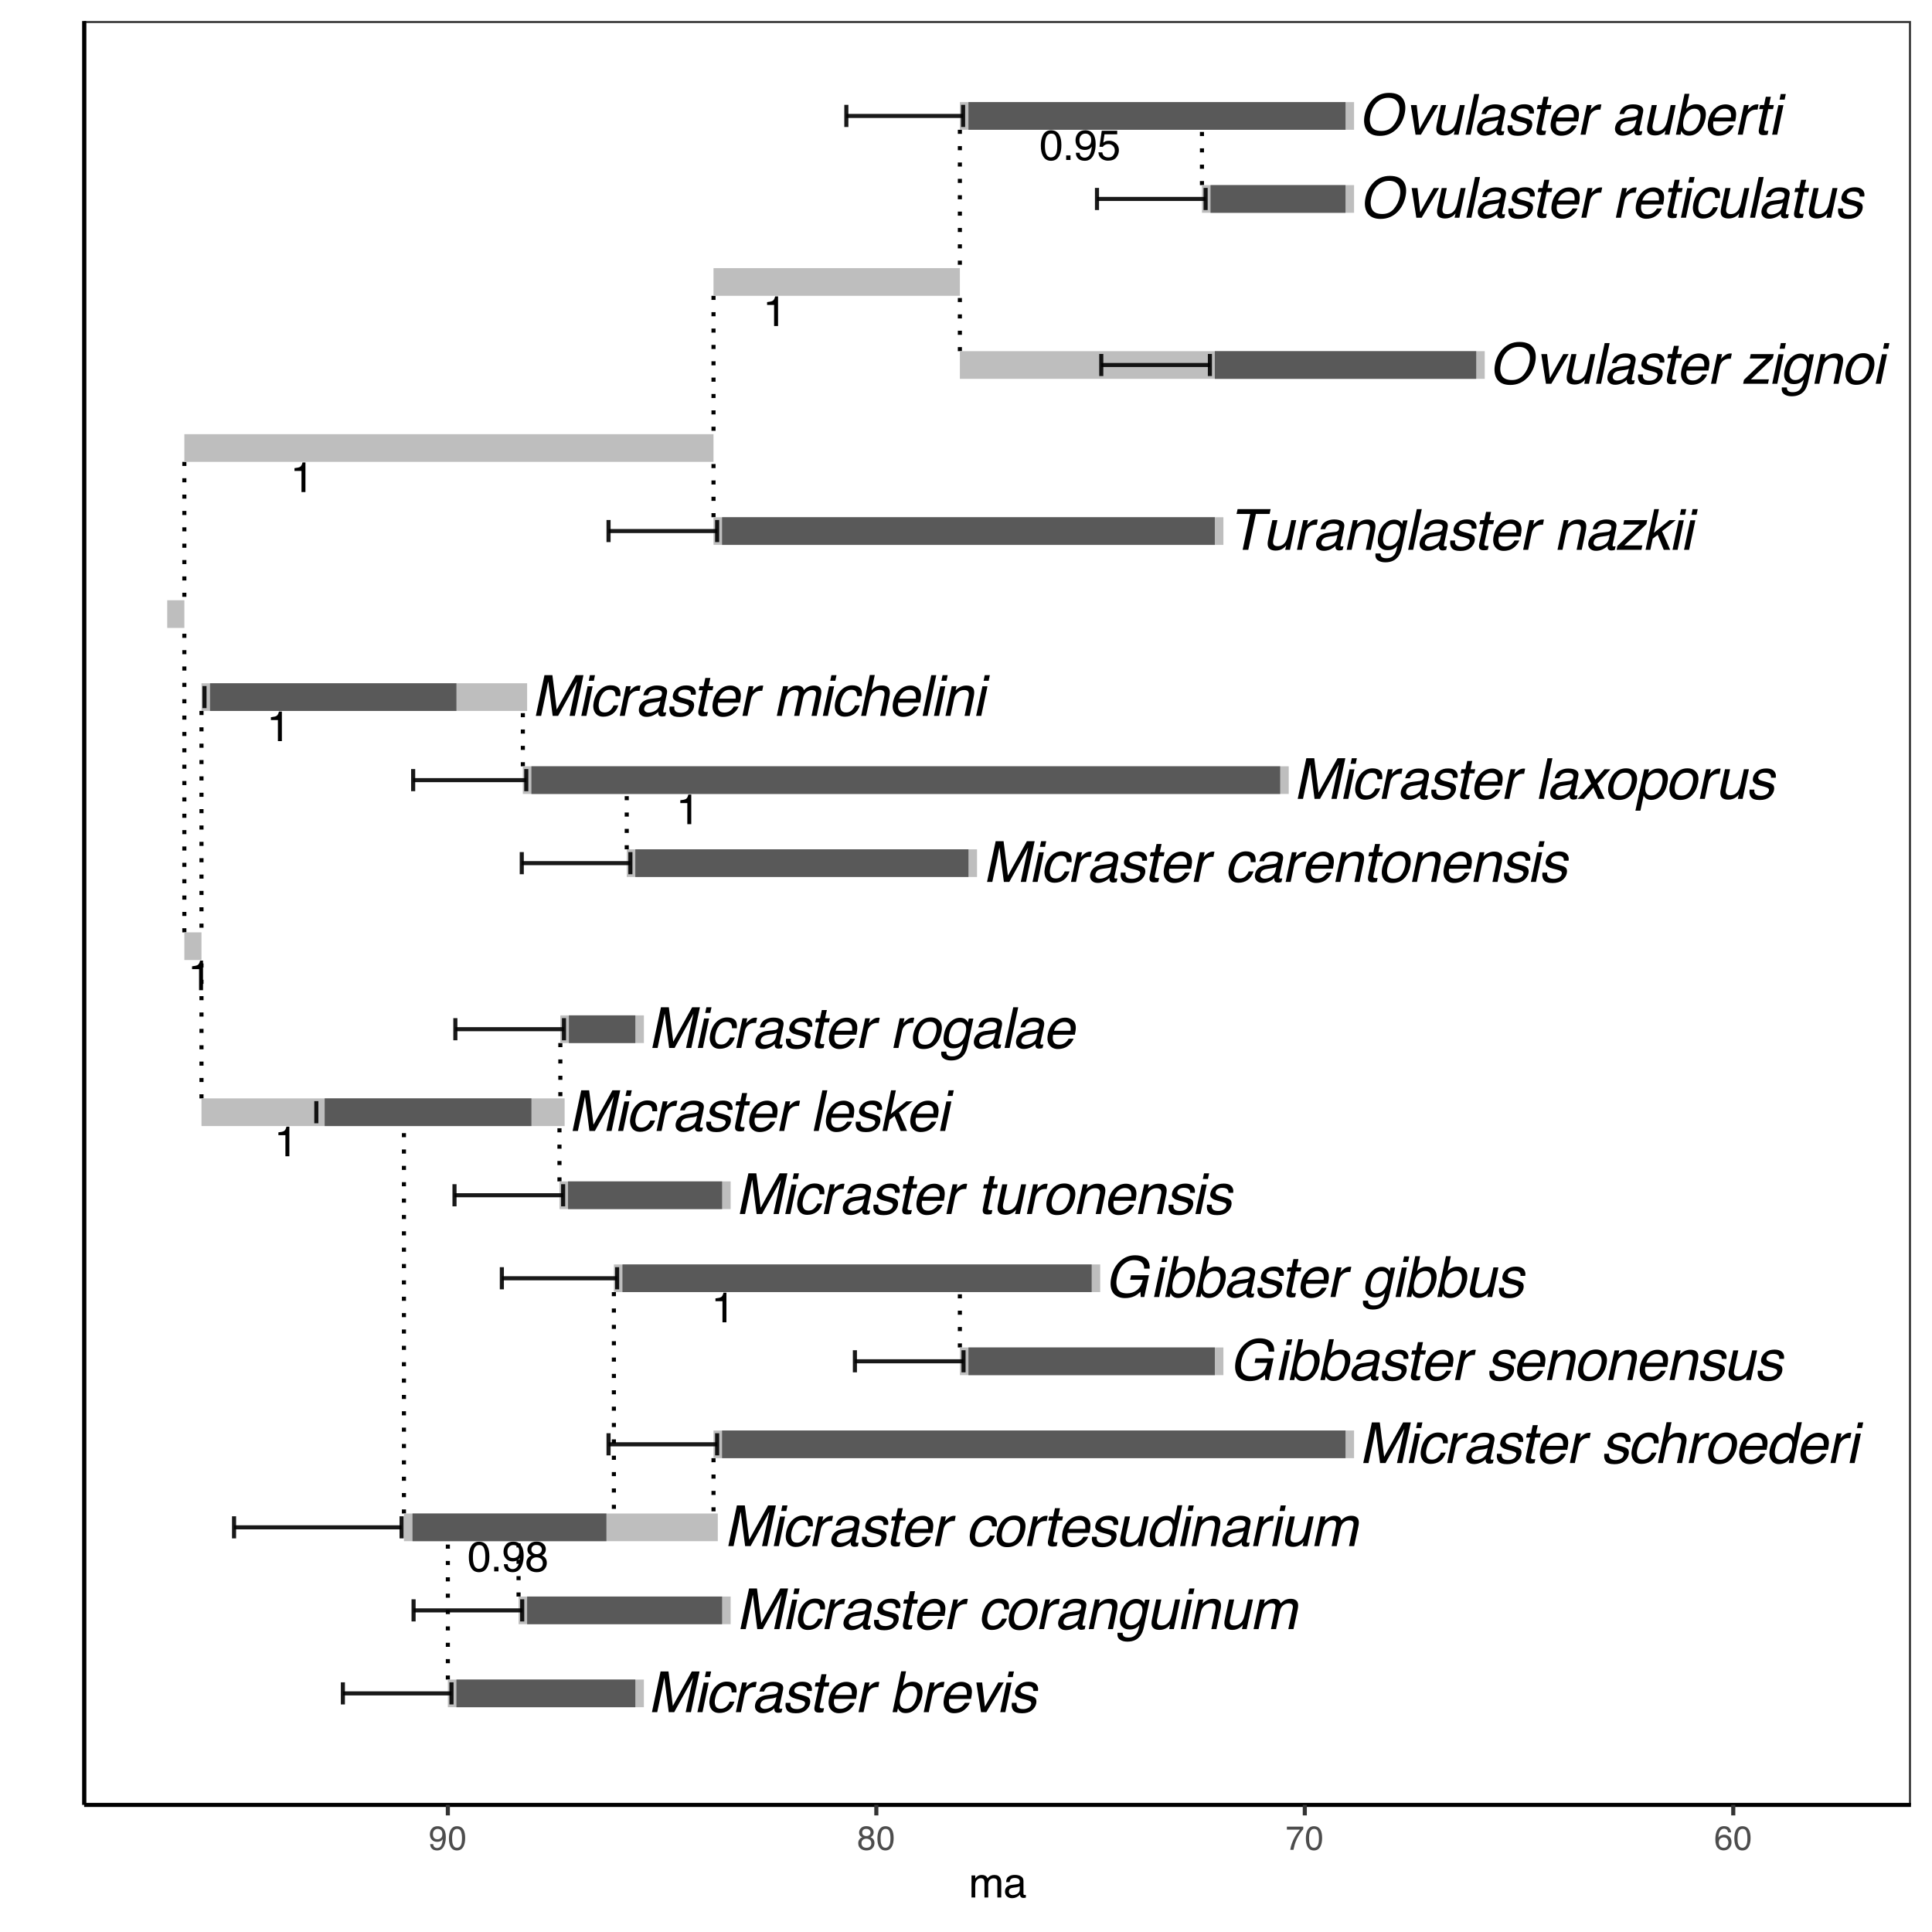 <?xml version="1.0" encoding="UTF-8"?>
<svg xmlns="http://www.w3.org/2000/svg" xmlns:xlink="http://www.w3.org/1999/xlink" width="504" height="504" viewBox="0 0 504 504">
<defs>
<g>
<g id="glyph-0-0">
<path d="M 0.484 0 L 0.484 -10.609 L 8.906 -10.609 L 8.906 0 Z M 7.578 -1.328 L 7.578 -9.281 L 1.812 -9.281 L 1.812 -1.328 Z M 7.578 -1.328 "/>
</g>
<g id="glyph-0-1">
<path d="M 3.344 -10.609 L 5.406 -10.609 L 6.547 -1.641 L 11.484 -10.609 L 13.516 -10.609 L 11.266 0 L 9.891 0 L 11.234 -6.266 C 11.273 -6.484 11.352 -6.844 11.469 -7.344 C 11.582 -7.844 11.703 -8.379 11.828 -8.953 L 6.906 0 L 5.484 0 L 4.328 -8.953 L 4.25 -8.625 C 4.195 -8.363 4.117 -7.969 4.016 -7.438 C 3.922 -6.906 3.848 -6.516 3.797 -6.266 L 2.469 0 L 1.094 0 Z M 3.344 -10.609 "/>
</g>
<g id="glyph-0-2">
<path d="M 2.594 -7.703 L 3.906 -7.703 L 2.281 0 L 0.953 0 Z M 3.203 -10.609 L 4.531 -10.609 L 4.219 -9.141 L 2.891 -9.141 Z M 3.203 -10.609 "/>
</g>
<g id="glyph-0-3">
<path d="M 8.141 -5.141 L 6.875 -5.141 C 6.906 -5.617 6.816 -6.016 6.609 -6.328 C 6.398 -6.641 5.988 -6.797 5.375 -6.797 C 4.551 -6.797 3.875 -6.391 3.344 -5.578 C 3 -5.055 2.75 -4.41 2.594 -3.641 C 2.414 -2.867 2.438 -2.219 2.656 -1.688 C 2.875 -1.156 3.332 -0.891 4.031 -0.891 C 4.57 -0.891 5.035 -1.051 5.422 -1.375 C 5.805 -1.707 6.117 -2.16 6.359 -2.734 L 7.625 -2.734 C 7.27 -1.711 6.75 -0.961 6.062 -0.484 C 5.383 -0.016 4.598 0.219 3.703 0.219 C 2.691 0.219 1.961 -0.148 1.516 -0.891 C 1.066 -1.629 0.961 -2.551 1.203 -3.656 C 1.492 -5.008 2.047 -6.066 2.859 -6.828 C 3.68 -7.586 4.602 -7.969 5.625 -7.969 C 6.5 -7.969 7.16 -7.754 7.609 -7.328 C 8.066 -6.898 8.242 -6.172 8.141 -5.141 Z M 8.141 -5.141 "/>
</g>
<g id="glyph-0-4">
<path d="M 2.625 -7.734 L 3.859 -7.734 L 3.578 -6.406 C 3.734 -6.664 4.047 -6.977 4.516 -7.344 C 4.992 -7.719 5.492 -7.906 6.016 -7.906 C 6.035 -7.906 6.07 -7.898 6.125 -7.891 C 6.188 -7.891 6.285 -7.883 6.422 -7.875 L 6.141 -6.5 C 6.055 -6.52 5.984 -6.531 5.922 -6.531 C 5.859 -6.531 5.789 -6.531 5.719 -6.531 C 5.062 -6.531 4.508 -6.32 4.062 -5.906 C 3.625 -5.488 3.348 -5.004 3.234 -4.453 L 2.297 0 L 0.984 0 Z M 2.625 -7.734 "/>
</g>
<g id="glyph-0-5">
<path d="M 3.516 -0.844 C 3.973 -0.844 4.438 -0.945 4.906 -1.156 C 5.707 -1.508 6.191 -2.086 6.359 -2.891 L 6.578 -3.938 C 6.398 -3.832 6.176 -3.742 5.906 -3.672 C 5.645 -3.609 5.395 -3.566 5.156 -3.547 L 4.344 -3.438 C 3.852 -3.375 3.477 -3.273 3.219 -3.141 C 2.77 -2.91 2.492 -2.551 2.391 -2.062 C 2.305 -1.688 2.379 -1.391 2.609 -1.172 C 2.836 -0.953 3.141 -0.844 3.516 -0.844 Z M 6.094 -4.688 C 6.395 -4.727 6.625 -4.852 6.781 -5.062 C 6.863 -5.176 6.926 -5.344 6.969 -5.562 C 7.062 -6.008 6.969 -6.332 6.688 -6.531 C 6.414 -6.727 5.988 -6.828 5.406 -6.828 C 4.727 -6.828 4.207 -6.645 3.844 -6.281 C 3.645 -6.07 3.477 -5.77 3.344 -5.375 L 2.125 -5.375 C 2.352 -6.332 2.805 -6.992 3.484 -7.359 C 4.16 -7.734 4.891 -7.922 5.672 -7.922 C 6.578 -7.922 7.281 -7.75 7.781 -7.406 C 8.27 -7.062 8.438 -6.52 8.281 -5.781 L 7.328 -1.328 C 7.305 -1.191 7.312 -1.082 7.344 -1 C 7.383 -0.914 7.492 -0.875 7.672 -0.875 C 7.723 -0.875 7.785 -0.879 7.859 -0.891 C 7.93 -0.898 8.016 -0.91 8.109 -0.922 L 7.891 0.031 C 7.68 0.094 7.52 0.129 7.406 0.141 C 7.301 0.16 7.16 0.172 6.984 0.172 C 6.535 0.172 6.242 0.008 6.109 -0.312 C 6.035 -0.477 6.008 -0.719 6.031 -1.031 C 5.688 -0.676 5.238 -0.367 4.688 -0.109 C 4.145 0.141 3.578 0.266 2.984 0.266 C 2.266 0.266 1.723 0.047 1.359 -0.391 C 0.992 -0.828 0.879 -1.375 1.016 -2.031 C 1.172 -2.75 1.516 -3.305 2.047 -3.703 C 2.578 -4.098 3.219 -4.336 3.969 -4.422 Z M 6.094 -4.688 "/>
</g>
<g id="glyph-0-6">
<path d="M 2.234 -2.422 C 2.18 -1.992 2.223 -1.664 2.359 -1.438 C 2.586 -1.008 3.109 -0.797 3.922 -0.797 C 4.398 -0.797 4.844 -0.898 5.25 -1.109 C 5.664 -1.328 5.922 -1.656 6.016 -2.094 C 6.086 -2.426 5.992 -2.676 5.734 -2.844 C 5.566 -2.945 5.223 -3.07 4.703 -3.219 L 3.734 -3.469 C 3.098 -3.633 2.648 -3.82 2.391 -4.031 C 1.898 -4.375 1.723 -4.859 1.859 -5.484 C 2.016 -6.211 2.398 -6.801 3.016 -7.25 C 3.641 -7.707 4.398 -7.938 5.297 -7.938 C 6.461 -7.938 7.227 -7.598 7.594 -6.922 C 7.832 -6.484 7.895 -6.016 7.781 -5.516 L 6.547 -5.516 C 6.586 -5.805 6.539 -6.07 6.406 -6.312 C 6.176 -6.656 5.691 -6.828 4.953 -6.828 C 4.461 -6.828 4.07 -6.734 3.781 -6.547 C 3.488 -6.359 3.312 -6.109 3.25 -5.797 C 3.176 -5.461 3.281 -5.195 3.562 -5 C 3.738 -4.875 4.004 -4.766 4.359 -4.672 L 5.172 -4.469 C 6.055 -4.238 6.641 -4.02 6.922 -3.812 C 7.348 -3.477 7.484 -2.953 7.328 -2.234 C 7.18 -1.547 6.797 -0.953 6.172 -0.453 C 5.547 0.047 4.695 0.297 3.625 0.297 C 2.477 0.297 1.719 0.035 1.344 -0.484 C 0.977 -1.004 0.859 -1.648 0.984 -2.422 Z M 2.234 -2.422 "/>
</g>
<g id="glyph-0-7">
<path d="M 3.312 -9.891 L 4.625 -9.891 L 4.172 -7.734 L 5.406 -7.734 L 5.188 -6.672 L 3.938 -6.672 L 2.875 -1.625 C 2.812 -1.352 2.863 -1.172 3.031 -1.078 C 3.125 -1.023 3.285 -1 3.516 -1 C 3.578 -1 3.645 -1 3.719 -1 C 3.789 -1.008 3.879 -1.02 3.984 -1.031 L 3.766 0 C 3.609 0.039 3.445 0.07 3.281 0.094 C 3.113 0.113 2.938 0.125 2.75 0.125 C 2.133 0.125 1.75 -0.031 1.594 -0.344 C 1.445 -0.656 1.426 -1.055 1.531 -1.547 L 2.625 -6.672 L 1.578 -6.672 L 1.812 -7.734 L 2.859 -7.734 Z M 3.312 -9.891 "/>
</g>
<g id="glyph-0-8">
<path d="M 8.328 -6.531 C 8.504 -6.133 8.582 -5.676 8.562 -5.156 C 8.562 -4.801 8.477 -4.234 8.312 -3.453 L 2.641 -3.453 C 2.492 -2.672 2.547 -2.039 2.797 -1.562 C 3.047 -1.094 3.535 -0.859 4.266 -0.859 C 4.941 -0.859 5.531 -1.082 6.031 -1.531 C 6.312 -1.789 6.539 -2.086 6.719 -2.422 L 7.984 -2.422 C 7.891 -2.141 7.711 -1.82 7.453 -1.469 C 7.191 -1.125 6.914 -0.844 6.625 -0.625 C 6.156 -0.238 5.613 0.02 5 0.156 C 4.664 0.238 4.301 0.281 3.906 0.281 C 2.945 0.281 2.207 -0.066 1.688 -0.766 C 1.164 -1.473 1.039 -2.457 1.312 -3.719 C 1.57 -4.957 2.117 -5.961 2.953 -6.734 C 3.797 -7.516 4.766 -7.906 5.859 -7.906 C 6.398 -7.906 6.898 -7.773 7.359 -7.516 C 7.828 -7.266 8.148 -6.938 8.328 -6.531 Z M 7.203 -4.484 C 7.266 -5.047 7.234 -5.5 7.109 -5.844 C 6.891 -6.469 6.363 -6.781 5.531 -6.781 C 4.938 -6.781 4.391 -6.562 3.891 -6.125 C 3.398 -5.695 3.066 -5.148 2.891 -4.484 Z M 7.203 -4.484 "/>
</g>
<g id="glyph-0-9">
</g>
<g id="glyph-0-10">
<path d="M 3.109 -10.656 L 4.375 -10.656 L 3.562 -6.797 C 3.926 -7.172 4.32 -7.453 4.75 -7.641 C 5.188 -7.836 5.641 -7.938 6.109 -7.938 C 7.066 -7.938 7.773 -7.602 8.234 -6.938 C 8.703 -6.281 8.797 -5.305 8.516 -4.016 C 8.254 -2.797 7.738 -1.781 6.969 -0.969 C 6.207 -0.156 5.301 0.25 4.25 0.25 C 3.664 0.25 3.203 0.102 2.859 -0.188 C 2.648 -0.352 2.453 -0.617 2.266 -0.984 L 2.047 0 L 0.859 0 Z M 7.172 -3.953 C 7.348 -4.766 7.316 -5.438 7.078 -5.969 C 6.836 -6.508 6.379 -6.781 5.703 -6.781 C 5.109 -6.781 4.539 -6.562 4 -6.125 C 3.469 -5.688 3.094 -4.961 2.875 -3.953 C 2.727 -3.223 2.695 -2.633 2.781 -2.188 C 2.938 -1.332 3.484 -0.906 4.422 -0.906 C 5.129 -0.906 5.711 -1.18 6.172 -1.734 C 6.641 -2.297 6.973 -3.035 7.172 -3.953 Z M 7.172 -3.953 "/>
</g>
<g id="glyph-0-11">
<path d="M 3.234 -7.734 L 3.953 -1.438 L 7.453 -7.734 L 8.875 -7.734 L 4.328 0 L 2.938 0 L 1.719 -7.734 Z M 3.234 -7.734 "/>
</g>
<g id="glyph-0-12">
<path d="M 7.125 -4 C 7.281 -4.719 7.289 -5.305 7.156 -5.766 C 6.938 -6.473 6.379 -6.828 5.484 -6.828 C 4.691 -6.828 4.051 -6.52 3.562 -5.906 C 3.07 -5.301 2.734 -4.57 2.547 -3.719 C 2.379 -2.895 2.414 -2.207 2.656 -1.656 C 2.895 -1.113 3.41 -0.844 4.203 -0.844 C 5.055 -0.844 5.711 -1.164 6.172 -1.812 C 6.641 -2.469 6.957 -3.195 7.125 -4 Z M 8.484 -4.031 C 8.223 -2.781 7.703 -1.75 6.922 -0.938 C 6.141 -0.125 5.113 0.281 3.844 0.281 C 2.77 0.281 2 -0.078 1.531 -0.797 C 1.062 -1.516 0.953 -2.484 1.203 -3.703 C 1.484 -5.004 2.035 -6.039 2.859 -6.812 C 3.68 -7.582 4.648 -7.969 5.766 -7.969 C 6.766 -7.969 7.535 -7.633 8.078 -6.969 C 8.629 -6.301 8.766 -5.32 8.484 -4.031 Z M 8.484 -4.031 "/>
</g>
<g id="glyph-0-13">
<path d="M 2.594 -7.734 L 3.828 -7.734 L 3.594 -6.641 C 4.062 -7.086 4.52 -7.41 4.969 -7.609 C 5.414 -7.805 5.891 -7.906 6.391 -7.906 C 7.492 -7.906 8.156 -7.523 8.375 -6.766 C 8.5 -6.348 8.477 -5.75 8.312 -4.969 L 7.266 0 L 5.938 0 L 6.969 -4.875 C 7.07 -5.344 7.086 -5.723 7.016 -6.016 C 6.879 -6.492 6.508 -6.734 5.906 -6.734 C 5.594 -6.734 5.332 -6.703 5.125 -6.641 C 4.738 -6.535 4.379 -6.328 4.047 -6.016 C 3.773 -5.754 3.578 -5.488 3.453 -5.219 C 3.328 -4.945 3.211 -4.555 3.109 -4.047 L 2.25 0 L 0.953 0 Z M 2.594 -7.734 "/>
</g>
<g id="glyph-0-14">
<path d="M 6.844 -7.422 C 7.062 -7.254 7.258 -7.008 7.438 -6.688 L 7.656 -7.672 L 8.844 -7.672 L 7.359 -0.625 C 7.148 0.352 6.844 1.129 6.438 1.703 C 5.664 2.742 4.531 3.266 3.031 3.266 C 2.195 3.266 1.535 3.078 1.047 2.703 C 0.555 2.336 0.363 1.754 0.469 0.953 L 1.797 0.953 C 1.785 1.305 1.852 1.578 2 1.766 C 2.227 2.055 2.66 2.203 3.297 2.203 C 4.297 2.203 5.023 1.848 5.484 1.141 C 5.742 0.723 5.984 -0.016 6.203 -1.078 C 5.859 -0.68 5.484 -0.383 5.078 -0.188 C 4.672 0 4.164 0.094 3.562 0.094 C 2.727 0.094 2.055 -0.203 1.547 -0.797 C 1.047 -1.391 0.941 -2.375 1.234 -3.75 C 1.504 -5.039 2.035 -6.051 2.828 -6.781 C 3.617 -7.508 4.461 -7.875 5.359 -7.875 C 5.961 -7.875 6.457 -7.723 6.844 -7.422 Z M 5.344 -6.719 C 4.426 -6.719 3.711 -6.289 3.203 -5.438 C 2.922 -4.977 2.703 -4.379 2.547 -3.641 C 2.359 -2.766 2.395 -2.098 2.656 -1.641 C 2.914 -1.191 3.344 -0.969 3.938 -0.969 C 4.875 -0.969 5.617 -1.391 6.172 -2.234 C 6.484 -2.711 6.707 -3.27 6.844 -3.906 C 7.051 -4.863 7.004 -5.57 6.703 -6.031 C 6.41 -6.488 5.957 -6.719 5.344 -6.719 Z M 5.344 -6.719 "/>
</g>
<g id="glyph-0-15">
<path d="M 3.891 -7.734 L 2.797 -2.594 C 2.723 -2.207 2.719 -1.891 2.781 -1.641 C 2.914 -1.172 3.301 -0.938 3.938 -0.938 C 4.832 -0.938 5.535 -1.344 6.047 -2.156 C 6.305 -2.582 6.52 -3.176 6.688 -3.938 L 7.5 -7.734 L 8.797 -7.734 L 7.156 0 L 5.922 0 L 6.172 -1.141 C 5.941 -0.848 5.68 -0.598 5.391 -0.391 C 4.805 0.004 4.16 0.203 3.453 0.203 C 2.348 0.203 1.676 -0.16 1.438 -0.891 C 1.301 -1.285 1.301 -1.816 1.438 -2.484 L 2.562 -7.734 Z M 3.891 -7.734 "/>
</g>
<g id="glyph-0-16">
<path d="M 2.594 -7.734 L 3.875 -7.734 L 3.656 -6.641 C 4.039 -7.016 4.375 -7.289 4.656 -7.469 C 5.145 -7.758 5.664 -7.906 6.219 -7.906 C 6.832 -7.906 7.297 -7.754 7.609 -7.453 C 7.785 -7.285 7.922 -7.031 8.016 -6.688 C 8.398 -7.102 8.805 -7.41 9.234 -7.609 C 9.672 -7.805 10.129 -7.906 10.609 -7.906 C 11.648 -7.906 12.281 -7.531 12.5 -6.781 C 12.613 -6.375 12.598 -5.832 12.453 -5.156 L 11.359 0 L 10.016 0 L 11.156 -5.375 C 11.258 -5.895 11.203 -6.25 10.984 -6.438 C 10.773 -6.625 10.484 -6.719 10.109 -6.719 C 9.598 -6.719 9.117 -6.547 8.672 -6.203 C 8.234 -5.867 7.93 -5.301 7.766 -4.5 L 6.812 0 L 5.484 0 L 6.562 -5.047 C 6.664 -5.578 6.688 -5.961 6.625 -6.203 C 6.5 -6.555 6.164 -6.734 5.625 -6.734 C 5.133 -6.734 4.645 -6.539 4.156 -6.156 C 3.676 -5.781 3.332 -5.098 3.125 -4.109 L 2.25 0 L 0.953 0 Z M 2.594 -7.734 "/>
</g>
<g id="glyph-0-17">
<path d="M 4.172 -0.859 C 4.773 -0.859 5.32 -1.113 5.812 -1.625 C 6.312 -2.145 6.664 -2.891 6.875 -3.859 C 7.082 -4.836 7.035 -5.562 6.734 -6.031 C 6.441 -6.5 6 -6.734 5.406 -6.734 C 4.75 -6.734 4.164 -6.484 3.656 -5.984 C 3.145 -5.484 2.785 -4.75 2.578 -3.781 C 2.398 -2.945 2.426 -2.25 2.656 -1.688 C 2.895 -1.133 3.398 -0.859 4.172 -0.859 Z M 6.812 -7.5 C 7.008 -7.352 7.219 -7.098 7.438 -6.734 L 8.266 -10.656 L 9.516 -10.656 L 7.266 0 L 6.094 0 L 6.312 -1.078 C 5.906 -0.598 5.473 -0.25 5.016 -0.031 C 4.555 0.176 4.062 0.281 3.531 0.281 C 2.664 0.281 1.992 -0.082 1.516 -0.812 C 1.035 -1.539 0.926 -2.504 1.188 -3.703 C 1.426 -4.828 1.922 -5.801 2.672 -6.625 C 3.422 -7.457 4.332 -7.875 5.406 -7.875 C 6 -7.875 6.469 -7.75 6.812 -7.5 Z M 6.812 -7.5 "/>
</g>
<g id="glyph-0-18">
<path d="M 3.219 -10.656 L 4.516 -10.656 L 3.672 -6.688 C 4.066 -7.082 4.406 -7.359 4.688 -7.516 C 5.156 -7.785 5.707 -7.922 6.344 -7.922 C 7.457 -7.922 8.129 -7.531 8.359 -6.75 C 8.484 -6.32 8.469 -5.727 8.312 -4.969 L 7.266 0 L 5.922 0 L 6.953 -4.875 C 7.078 -5.445 7.098 -5.863 7.016 -6.125 C 6.859 -6.551 6.457 -6.766 5.812 -6.766 C 5.27 -6.766 4.738 -6.578 4.219 -6.203 C 3.707 -5.836 3.344 -5.141 3.125 -4.109 L 2.25 0 L 0.953 0 Z M 3.219 -10.656 "/>
</g>
<g id="glyph-0-19">
<path d="M 10.484 -10.312 C 11.422 -9.758 11.863 -8.789 11.812 -7.406 L 10.375 -7.406 C 10.375 -8.176 10.141 -8.738 9.672 -9.094 C 9.203 -9.445 8.551 -9.625 7.719 -9.625 C 6.738 -9.625 5.832 -9.254 5 -8.516 C 4.176 -7.773 3.609 -6.676 3.297 -5.219 C 3.023 -3.957 3.082 -2.93 3.469 -2.141 C 3.852 -1.348 4.676 -0.953 5.938 -0.953 C 6.895 -0.953 7.742 -1.227 8.484 -1.781 C 9.234 -2.344 9.742 -3.242 10.016 -4.484 L 6.703 -4.484 L 6.953 -5.672 L 11.625 -5.672 L 10.406 0 L 9.484 0 L 9.422 -1.359 C 8.828 -0.828 8.316 -0.457 7.891 -0.25 C 7.18 0.102 6.344 0.281 5.375 0.281 C 4.113 0.281 3.117 -0.125 2.391 -0.938 C 1.617 -1.957 1.426 -3.359 1.812 -5.141 C 2.188 -6.922 2.969 -8.336 4.156 -9.391 C 5.281 -10.391 6.57 -10.891 8.031 -10.891 C 9.02 -10.891 9.836 -10.695 10.484 -10.312 Z M 10.484 -10.312 "/>
</g>
<g id="glyph-0-20">
<path d="M 3.25 -10.609 L 4.547 -10.609 L 2.297 0 L 0.984 0 Z M 3.25 -10.609 "/>
</g>
<g id="glyph-0-21">
<path d="M 3.172 -10.609 L 4.422 -10.609 L 3.109 -4.453 L 7.156 -7.734 L 8.812 -7.734 L 5.234 -4.844 L 7.344 0 L 5.672 0 L 4.094 -3.906 L 2.781 -2.906 L 2.172 0 L 0.922 0 Z M 3.172 -10.609 "/>
</g>
<g id="glyph-0-22">
<path d="M 1.859 -7.734 L 3.547 -7.734 L 4.734 -5.016 L 7.109 -7.734 L 8.688 -7.703 L 5.281 -3.969 L 7.172 0 L 5.516 0 L 4.203 -2.906 L 1.734 0 L 0.078 0 L 3.641 -3.969 Z M 1.859 -7.734 "/>
</g>
<g id="glyph-0-23">
<path d="M 7.172 -3.922 C 7.297 -4.535 7.316 -5.062 7.234 -5.5 C 7.078 -6.352 6.551 -6.781 5.656 -6.781 C 4.758 -6.781 4.047 -6.332 3.516 -5.438 C 3.234 -4.945 3.016 -4.332 2.859 -3.594 C 2.734 -3 2.719 -2.492 2.812 -2.078 C 2.977 -1.273 3.508 -0.875 4.406 -0.875 C 5.008 -0.875 5.566 -1.129 6.078 -1.641 C 6.586 -2.148 6.953 -2.91 7.172 -3.922 Z M 2.484 -7.703 L 3.75 -7.703 L 3.531 -6.672 C 3.863 -7.023 4.207 -7.301 4.562 -7.5 C 5.062 -7.781 5.609 -7.922 6.203 -7.922 C 7.078 -7.922 7.75 -7.582 8.219 -6.906 C 8.688 -6.238 8.785 -5.281 8.516 -4.031 C 8.16 -2.352 7.469 -1.148 6.438 -0.422 C 5.781 0.035 5.078 0.266 4.328 0.266 C 3.742 0.266 3.285 0.133 2.953 -0.125 C 2.742 -0.27 2.535 -0.516 2.328 -0.859 L 1.5 3.078 L 0.188 3.078 Z M 2.484 -7.703 "/>
</g>
<g id="glyph-0-24">
<path d="M 11.109 -10.609 L 10.844 -9.344 L 7.266 -9.344 L 5.281 0 L 3.812 0 L 5.797 -9.344 L 2.219 -9.344 L 2.5 -10.609 Z M 11.109 -10.609 "/>
</g>
<g id="glyph-0-25">
<path d="M 0.594 -1.031 L 6.359 -6.578 L 2.109 -6.578 L 2.359 -7.734 L 8.359 -7.734 L 8.125 -6.672 L 2.406 -1.156 L 7.094 -1.156 L 6.844 0 L 0.375 0 Z M 0.594 -1.031 "/>
</g>
<g id="glyph-0-26">
<path d="M 11.797 -9.094 C 12.305 -8.156 12.406 -6.953 12.094 -5.484 C 11.75 -3.898 11.066 -2.582 10.047 -1.531 C 8.836 -0.301 7.359 0.312 5.609 0.312 C 3.973 0.312 2.805 -0.227 2.109 -1.312 C 1.492 -2.352 1.352 -3.664 1.688 -5.25 C 1.988 -6.688 2.609 -7.914 3.547 -8.938 C 4.734 -10.25 6.223 -10.906 8.016 -10.906 C 9.891 -10.906 11.148 -10.301 11.797 -9.094 Z M 10.609 -5.469 C 10.867 -6.719 10.754 -7.723 10.266 -8.484 C 9.773 -9.242 8.969 -9.625 7.844 -9.625 C 6.738 -9.625 5.758 -9.242 4.906 -8.484 C 4.051 -7.734 3.469 -6.625 3.156 -5.156 C 2.906 -3.977 2.988 -2.984 3.406 -2.172 C 3.832 -1.367 4.711 -0.969 6.047 -0.969 C 7.316 -0.969 8.332 -1.422 9.094 -2.328 C 9.852 -3.242 10.359 -4.289 10.609 -5.469 Z M 10.609 -5.469 "/>
</g>
<g id="glyph-1-0">
<path d="M 0.359 0 L 0.359 -7.953 L 6.672 -7.953 L 6.672 0 Z M 5.672 -1 L 5.672 -6.953 L 1.359 -6.953 L 1.359 -1 Z M 5.672 -1 "/>
</g>
<g id="glyph-1-1">
<path d="M 3 -7.75 C 4 -7.75 4.723 -7.336 5.172 -6.516 C 5.523 -5.879 5.703 -5.004 5.703 -3.891 C 5.703 -2.836 5.547 -1.961 5.234 -1.266 C 4.773 -0.273 4.031 0.219 3 0.219 C 2.062 0.219 1.367 -0.188 0.922 -1 C 0.535 -1.676 0.344 -2.582 0.344 -3.719 C 0.344 -4.602 0.457 -5.359 0.688 -5.984 C 1.113 -7.16 1.883 -7.75 3 -7.75 Z M 2.984 -0.672 C 3.492 -0.672 3.895 -0.895 4.188 -1.344 C 4.488 -1.789 4.641 -2.625 4.641 -3.844 C 4.641 -4.727 4.531 -5.453 4.312 -6.016 C 4.102 -6.586 3.688 -6.875 3.062 -6.875 C 2.488 -6.875 2.066 -6.602 1.797 -6.062 C 1.535 -5.531 1.406 -4.738 1.406 -3.688 C 1.406 -2.895 1.488 -2.258 1.656 -1.781 C 1.914 -1.039 2.359 -0.672 2.984 -0.672 Z M 2.984 -0.672 "/>
</g>
<g id="glyph-1-2">
<path d="M 0.953 -1.188 L 2.078 -1.188 L 2.078 0 L 0.953 0 Z M 0.953 -1.188 "/>
</g>
<g id="glyph-1-3">
<path d="M 1.469 -1.875 C 1.5 -1.332 1.707 -0.961 2.094 -0.766 C 2.289 -0.648 2.516 -0.594 2.766 -0.594 C 3.234 -0.594 3.629 -0.785 3.953 -1.172 C 4.285 -1.566 4.52 -2.359 4.656 -3.547 C 4.438 -3.203 4.164 -2.957 3.844 -2.812 C 3.531 -2.676 3.191 -2.609 2.828 -2.609 C 2.078 -2.609 1.484 -2.844 1.047 -3.312 C 0.609 -3.781 0.391 -4.379 0.391 -5.109 C 0.391 -5.816 0.602 -6.438 1.031 -6.969 C 1.469 -7.5 2.102 -7.766 2.938 -7.766 C 4.07 -7.766 4.852 -7.254 5.281 -6.234 C 5.52 -5.68 5.641 -4.984 5.641 -4.141 C 5.641 -3.191 5.5 -2.348 5.219 -1.609 C 4.738 -0.391 3.938 0.219 2.812 0.219 C 2.051 0.219 1.473 0.02 1.078 -0.375 C 0.68 -0.77 0.484 -1.27 0.484 -1.875 Z M 2.953 -3.469 C 3.336 -3.469 3.688 -3.594 4 -3.844 C 4.32 -4.102 4.484 -4.551 4.484 -5.188 C 4.484 -5.758 4.336 -6.18 4.047 -6.453 C 3.766 -6.734 3.406 -6.875 2.969 -6.875 C 2.488 -6.875 2.109 -6.711 1.828 -6.391 C 1.547 -6.078 1.406 -5.656 1.406 -5.125 C 1.406 -4.613 1.523 -4.207 1.766 -3.906 C 2.016 -3.613 2.41 -3.469 2.953 -3.469 Z M 2.953 -3.469 "/>
</g>
<g id="glyph-1-4">
<path d="M 3.016 -4.5 C 3.441 -4.5 3.773 -4.617 4.016 -4.859 C 4.266 -5.109 4.391 -5.395 4.391 -5.719 C 4.391 -6.008 4.27 -6.273 4.031 -6.516 C 3.801 -6.766 3.453 -6.891 2.984 -6.891 C 2.516 -6.891 2.176 -6.766 1.969 -6.516 C 1.758 -6.273 1.656 -5.992 1.656 -5.672 C 1.656 -5.305 1.789 -5.02 2.062 -4.812 C 2.332 -4.602 2.648 -4.5 3.016 -4.5 Z M 3.078 -0.672 C 3.523 -0.672 3.895 -0.789 4.188 -1.031 C 4.488 -1.27 4.641 -1.633 4.641 -2.125 C 4.641 -2.625 4.488 -3.004 4.188 -3.266 C 3.883 -3.523 3.488 -3.656 3 -3.656 C 2.539 -3.656 2.16 -3.52 1.859 -3.25 C 1.566 -2.988 1.422 -2.625 1.422 -2.156 C 1.422 -1.75 1.555 -1.398 1.828 -1.109 C 2.098 -0.816 2.516 -0.672 3.078 -0.672 Z M 1.688 -4.141 C 1.414 -4.254 1.207 -4.391 1.062 -4.547 C 0.77 -4.828 0.625 -5.203 0.625 -5.672 C 0.625 -6.242 0.832 -6.738 1.25 -7.156 C 1.676 -7.57 2.27 -7.781 3.031 -7.781 C 3.781 -7.781 4.363 -7.582 4.781 -7.188 C 5.207 -6.801 5.422 -6.344 5.422 -5.812 C 5.422 -5.332 5.297 -4.941 5.047 -4.641 C 4.91 -4.473 4.703 -4.305 4.422 -4.141 C 4.734 -3.992 4.984 -3.828 5.172 -3.641 C 5.516 -3.273 5.688 -2.801 5.688 -2.219 C 5.688 -1.539 5.457 -0.961 5 -0.484 C 4.539 -0.016 3.895 0.219 3.062 0.219 C 2.301 0.219 1.66 0.016 1.141 -0.391 C 0.617 -0.797 0.359 -1.391 0.359 -2.172 C 0.359 -2.629 0.469 -3.023 0.688 -3.359 C 0.914 -3.703 1.25 -3.961 1.688 -4.141 Z M 1.688 -4.141 "/>
</g>
<g id="glyph-1-5">
<path d="M 1.062 -5.5 L 1.062 -6.234 C 1.77 -6.305 2.258 -6.422 2.531 -6.578 C 2.812 -6.742 3.02 -7.125 3.156 -7.719 L 3.922 -7.719 L 3.922 0 L 2.891 0 L 2.891 -5.5 Z M 1.062 -5.5 "/>
</g>
<g id="glyph-1-6">
<path d="M 1.375 -1.984 C 1.438 -1.422 1.691 -1.035 2.141 -0.828 C 2.367 -0.711 2.641 -0.656 2.953 -0.656 C 3.523 -0.656 3.945 -0.836 4.219 -1.203 C 4.5 -1.578 4.641 -1.988 4.641 -2.438 C 4.641 -2.977 4.473 -3.395 4.141 -3.688 C 3.816 -3.988 3.426 -4.141 2.969 -4.141 C 2.625 -4.141 2.332 -4.07 2.094 -3.938 C 1.852 -3.812 1.648 -3.633 1.484 -3.406 L 0.641 -3.453 L 1.234 -7.625 L 5.266 -7.625 L 5.266 -6.688 L 1.953 -6.688 L 1.625 -4.531 C 1.812 -4.664 1.984 -4.77 2.141 -4.844 C 2.43 -4.957 2.766 -5.016 3.141 -5.016 C 3.859 -5.016 4.461 -4.785 4.953 -4.328 C 5.453 -3.867 5.703 -3.285 5.703 -2.578 C 5.703 -1.848 5.473 -1.203 5.016 -0.641 C 4.566 -0.086 3.844 0.188 2.844 0.188 C 2.219 0.188 1.66 0.008 1.172 -0.344 C 0.68 -0.695 0.41 -1.242 0.359 -1.984 Z M 1.375 -1.984 "/>
</g>
<g id="glyph-2-0">
<path d="M 0.281 0 L 0.281 -6.312 L 5.297 -6.312 L 5.297 0 Z M 4.5 -0.797 L 4.5 -5.516 L 1.078 -5.516 L 1.078 -0.797 Z M 4.5 -0.797 "/>
</g>
<g id="glyph-2-1">
<path d="M 2.578 -6.172 C 3.266 -6.172 3.742 -5.992 4.016 -5.641 C 4.285 -5.285 4.422 -4.922 4.422 -4.547 L 3.656 -4.547 C 3.602 -4.785 3.531 -4.973 3.438 -5.109 C 3.25 -5.367 2.961 -5.5 2.578 -5.5 C 2.148 -5.5 1.805 -5.297 1.547 -4.891 C 1.297 -4.492 1.156 -3.926 1.125 -3.188 C 1.301 -3.445 1.523 -3.641 1.797 -3.766 C 2.047 -3.879 2.32 -3.938 2.625 -3.938 C 3.133 -3.938 3.582 -3.77 3.969 -3.438 C 4.352 -3.113 4.547 -2.625 4.547 -1.969 C 4.547 -1.414 4.363 -0.922 4 -0.484 C 3.633 -0.055 3.117 0.156 2.453 0.156 C 1.867 0.156 1.367 -0.062 0.953 -0.5 C 0.535 -0.938 0.328 -1.672 0.328 -2.703 C 0.328 -3.461 0.422 -4.109 0.609 -4.641 C 0.961 -5.66 1.617 -6.172 2.578 -6.172 Z M 2.516 -0.531 C 2.922 -0.531 3.223 -0.664 3.422 -0.938 C 3.629 -1.207 3.734 -1.531 3.734 -1.906 C 3.734 -2.219 3.641 -2.516 3.453 -2.797 C 3.273 -3.086 2.953 -3.234 2.484 -3.234 C 2.148 -3.234 1.859 -3.125 1.609 -2.906 C 1.359 -2.688 1.234 -2.352 1.234 -1.906 C 1.234 -1.52 1.344 -1.191 1.562 -0.922 C 1.789 -0.66 2.109 -0.531 2.516 -0.531 Z M 2.516 -0.531 "/>
</g>
<g id="glyph-2-2">
<path d="M 2.375 -6.156 C 3.176 -6.156 3.754 -5.828 4.109 -5.172 C 4.379 -4.66 4.516 -3.961 4.516 -3.078 C 4.516 -2.242 4.391 -1.555 4.141 -1.016 C 3.785 -0.223 3.195 0.172 2.375 0.172 C 1.633 0.172 1.082 -0.148 0.719 -0.797 C 0.426 -1.328 0.281 -2.047 0.281 -2.953 C 0.281 -3.648 0.367 -4.25 0.547 -4.75 C 0.879 -5.688 1.488 -6.156 2.375 -6.156 Z M 2.375 -0.531 C 2.77 -0.531 3.086 -0.707 3.328 -1.062 C 3.566 -1.426 3.688 -2.086 3.688 -3.047 C 3.688 -3.754 3.598 -4.332 3.422 -4.781 C 3.254 -5.227 2.922 -5.453 2.422 -5.453 C 1.973 -5.453 1.641 -5.238 1.422 -4.812 C 1.211 -4.383 1.109 -3.754 1.109 -2.922 C 1.109 -2.297 1.176 -1.789 1.312 -1.406 C 1.52 -0.82 1.875 -0.531 2.375 -0.531 Z M 2.375 -0.531 "/>
</g>
<g id="glyph-2-3">
<path d="M 4.594 -6.047 L 4.594 -5.375 C 4.395 -5.176 4.129 -4.836 3.797 -4.359 C 3.473 -3.891 3.188 -3.379 2.938 -2.828 C 2.688 -2.297 2.5 -1.812 2.375 -1.375 C 2.289 -1.082 2.18 -0.625 2.047 0 L 1.203 0 C 1.391 -1.176 1.816 -2.344 2.484 -3.5 C 2.879 -4.188 3.289 -4.773 3.719 -5.266 L 0.328 -5.266 L 0.328 -6.047 Z M 4.594 -6.047 "/>
</g>
<g id="glyph-2-4">
<path d="M 2.391 -3.578 C 2.734 -3.578 3 -3.672 3.188 -3.859 C 3.383 -4.047 3.484 -4.273 3.484 -4.547 C 3.484 -4.773 3.391 -4.984 3.203 -5.172 C 3.016 -5.359 2.734 -5.453 2.359 -5.453 C 1.992 -5.453 1.727 -5.359 1.562 -5.172 C 1.395 -4.984 1.312 -4.758 1.312 -4.5 C 1.312 -4.207 1.414 -3.977 1.625 -3.812 C 1.844 -3.656 2.098 -3.578 2.391 -3.578 Z M 2.438 -0.531 C 2.801 -0.531 3.098 -0.625 3.328 -0.812 C 3.566 -1.008 3.688 -1.301 3.688 -1.688 C 3.688 -2.082 3.562 -2.383 3.312 -2.594 C 3.07 -2.801 2.766 -2.906 2.391 -2.906 C 2.016 -2.906 1.707 -2.797 1.469 -2.578 C 1.238 -2.367 1.125 -2.078 1.125 -1.703 C 1.125 -1.391 1.227 -1.113 1.438 -0.875 C 1.656 -0.645 1.988 -0.531 2.438 -0.531 Z M 1.344 -3.281 C 1.125 -3.375 0.957 -3.477 0.844 -3.594 C 0.613 -3.82 0.5 -4.125 0.5 -4.5 C 0.5 -4.957 0.664 -5.348 1 -5.672 C 1.332 -6.004 1.801 -6.172 2.406 -6.172 C 3 -6.172 3.461 -6.016 3.797 -5.703 C 4.129 -5.391 4.297 -5.023 4.297 -4.609 C 4.297 -4.223 4.195 -3.914 4 -3.688 C 3.895 -3.551 3.727 -3.414 3.5 -3.281 C 3.758 -3.164 3.961 -3.031 4.109 -2.875 C 4.379 -2.594 4.516 -2.223 4.516 -1.766 C 4.516 -1.223 4.332 -0.766 3.969 -0.391 C 3.602 -0.016 3.086 0.172 2.422 0.172 C 1.828 0.172 1.32 0.008 0.906 -0.312 C 0.488 -0.633 0.281 -1.109 0.281 -1.734 C 0.281 -2.086 0.367 -2.395 0.547 -2.656 C 0.723 -2.926 0.988 -3.133 1.344 -3.281 Z M 1.344 -3.281 "/>
</g>
<g id="glyph-2-5">
<path d="M 1.172 -1.484 C 1.191 -1.055 1.352 -0.758 1.656 -0.594 C 1.82 -0.508 2 -0.469 2.188 -0.469 C 2.562 -0.469 2.879 -0.617 3.141 -0.922 C 3.398 -1.234 3.582 -1.863 3.688 -2.812 C 3.52 -2.539 3.305 -2.348 3.047 -2.234 C 2.797 -2.129 2.523 -2.078 2.234 -2.078 C 1.641 -2.078 1.172 -2.258 0.828 -2.625 C 0.484 -2.988 0.312 -3.461 0.312 -4.047 C 0.312 -4.609 0.477 -5.098 0.812 -5.516 C 1.156 -5.941 1.66 -6.156 2.328 -6.156 C 3.223 -6.156 3.844 -5.754 4.188 -4.953 C 4.375 -4.504 4.469 -3.945 4.469 -3.281 C 4.469 -2.531 4.352 -1.863 4.125 -1.281 C 3.75 -0.312 3.113 0.172 2.219 0.172 C 1.625 0.172 1.172 0.016 0.859 -0.297 C 0.547 -0.609 0.391 -1.004 0.391 -1.484 Z M 2.344 -2.75 C 2.645 -2.75 2.922 -2.848 3.172 -3.047 C 3.43 -3.254 3.562 -3.609 3.562 -4.109 C 3.562 -4.566 3.445 -4.906 3.219 -5.125 C 2.988 -5.344 2.695 -5.453 2.344 -5.453 C 1.969 -5.453 1.664 -5.32 1.438 -5.062 C 1.219 -4.812 1.109 -4.477 1.109 -4.062 C 1.109 -3.656 1.207 -3.332 1.406 -3.094 C 1.602 -2.863 1.914 -2.75 2.344 -2.75 Z M 2.344 -2.75 "/>
</g>
<g id="glyph-3-0">
<path d="M 0.359 0 L 0.359 -7.891 L 6.625 -7.891 L 6.625 0 Z M 5.625 -0.984 L 5.625 -6.906 L 1.344 -6.906 L 1.344 -0.984 Z M 5.625 -0.984 "/>
</g>
<g id="glyph-3-1">
<path d="M 0.703 -5.75 L 1.672 -5.75 L 1.672 -4.938 C 1.898 -5.219 2.102 -5.422 2.281 -5.547 C 2.602 -5.766 2.969 -5.875 3.375 -5.875 C 3.832 -5.875 4.203 -5.766 4.484 -5.547 C 4.641 -5.41 4.781 -5.219 4.906 -4.969 C 5.125 -5.281 5.379 -5.508 5.672 -5.656 C 5.961 -5.801 6.285 -5.875 6.641 -5.875 C 7.41 -5.875 7.938 -5.598 8.219 -5.047 C 8.375 -4.742 8.453 -4.336 8.453 -3.828 L 8.453 0 L 7.438 0 L 7.438 -4 C 7.438 -4.383 7.344 -4.645 7.156 -4.781 C 6.969 -4.926 6.734 -5 6.453 -5 C 6.078 -5 5.75 -4.867 5.469 -4.609 C 5.195 -4.359 5.062 -3.938 5.062 -3.344 L 5.062 0 L 4.078 0 L 4.078 -3.75 C 4.078 -4.145 4.031 -4.43 3.938 -4.609 C 3.789 -4.879 3.52 -5.016 3.125 -5.016 C 2.758 -5.016 2.426 -4.867 2.125 -4.578 C 1.82 -4.297 1.672 -3.785 1.672 -3.047 L 1.672 0 L 0.703 0 Z M 0.703 -5.75 "/>
</g>
<g id="glyph-3-2">
<path d="M 1.453 -1.531 C 1.453 -1.25 1.551 -1.023 1.75 -0.859 C 1.957 -0.703 2.203 -0.625 2.484 -0.625 C 2.816 -0.625 3.145 -0.703 3.469 -0.859 C 4.008 -1.117 4.281 -1.551 4.281 -2.156 L 4.281 -2.922 C 4.156 -2.848 4 -2.785 3.812 -2.734 C 3.633 -2.691 3.453 -2.656 3.266 -2.625 L 2.688 -2.562 C 2.332 -2.508 2.066 -2.438 1.891 -2.344 C 1.598 -2.164 1.453 -1.895 1.453 -1.531 Z M 3.797 -3.484 C 4.016 -3.516 4.16 -3.609 4.234 -3.766 C 4.273 -3.848 4.297 -3.973 4.297 -4.141 C 4.297 -4.461 4.176 -4.695 3.938 -4.844 C 3.707 -5 3.375 -5.078 2.938 -5.078 C 2.438 -5.078 2.082 -4.941 1.875 -4.672 C 1.75 -4.516 1.672 -4.289 1.641 -4 L 0.734 -4 C 0.754 -4.707 0.984 -5.195 1.422 -5.469 C 1.867 -5.75 2.383 -5.891 2.969 -5.891 C 3.645 -5.891 4.191 -5.758 4.609 -5.5 C 5.035 -5.25 5.25 -4.848 5.25 -4.297 L 5.25 -0.984 C 5.25 -0.891 5.266 -0.812 5.297 -0.75 C 5.336 -0.688 5.426 -0.656 5.562 -0.656 C 5.602 -0.656 5.648 -0.656 5.703 -0.656 C 5.766 -0.664 5.82 -0.676 5.875 -0.688 L 5.875 0.031 C 5.727 0.07 5.613 0.098 5.531 0.109 C 5.457 0.117 5.352 0.125 5.219 0.125 C 4.883 0.125 4.641 0.004 4.484 -0.234 C 4.41 -0.359 4.359 -0.535 4.328 -0.766 C 4.129 -0.504 3.844 -0.281 3.469 -0.094 C 3.102 0.094 2.695 0.188 2.25 0.188 C 1.719 0.188 1.281 0.023 0.938 -0.297 C 0.602 -0.617 0.438 -1.023 0.438 -1.516 C 0.438 -2.047 0.602 -2.457 0.938 -2.75 C 1.27 -3.039 1.707 -3.223 2.25 -3.297 Z M 2.984 -5.891 Z M 2.984 -5.891 "/>
</g>
</g>
<clipPath id="clip-0">
<path clip-rule="nonzero" d="M 21.957 5.48 L 498.52 5.48 L 498.52 470.852 L 21.957 470.852 Z M 21.957 5.48 "/>
</clipPath>
</defs>
<rect x="-50.4" y="-50.4" width="604.8" height="604.8" fill="rgb(100%, 100%, 100%)" fill-opacity="1"/>
<rect x="-50.4" y="-50.4" width="604.8" height="604.8" fill="rgb(100%, 100%, 100%)" fill-opacity="1"/>
<path fill="none" stroke-width="1.067" stroke-linecap="round" stroke-linejoin="round" stroke="rgb(100%, 100%, 100%)" stroke-opacity="1" stroke-miterlimit="10" d="M 0 504 L 504 504 L 504 0 L 0 0 Z M 0 504 "/>
<path fill="none" stroke-width="1.067" stroke-linecap="butt" stroke-linejoin="round" stroke="rgb(0%, 0%, 0%)" stroke-opacity="1" stroke-dasharray="1.067 3.201" stroke-miterlimit="10" d="M 116.832 438.145 L 116.832 402.047 "/>
<path fill="none" stroke-width="1.067" stroke-linecap="butt" stroke-linejoin="round" stroke="rgb(0%, 0%, 0%)" stroke-opacity="1" stroke-dasharray="1.067 3.201" stroke-miterlimit="10" d="M 135.277 416.488 L 135.277 402.047 "/>
<path fill="none" stroke-width="1.067" stroke-linecap="butt" stroke-linejoin="round" stroke="rgb(0%, 0%, 0%)" stroke-opacity="1" stroke-dasharray="1.067 3.201" stroke-miterlimit="10" d="M 105.375 394.828 L 105.375 293.754 "/>
<path fill="none" stroke-width="1.067" stroke-linecap="butt" stroke-linejoin="round" stroke="rgb(0%, 0%, 0%)" stroke-opacity="1" stroke-dasharray="1.067 3.201" stroke-miterlimit="10" d="M 186.133 380.391 L 186.133 394.828 "/>
<path fill="none" stroke-width="1.067" stroke-linecap="butt" stroke-linejoin="round" stroke="rgb(0%, 0%, 0%)" stroke-opacity="1" stroke-dasharray="1.067 3.201" stroke-miterlimit="10" d="M 250.402 351.512 L 250.402 337.07 "/>
<path fill="none" stroke-width="1.067" stroke-linecap="butt" stroke-linejoin="round" stroke="rgb(0%, 0%, 0%)" stroke-opacity="1" stroke-dasharray="1.067 3.201" stroke-miterlimit="10" d="M 160.145 337.07 L 160.145 394.828 "/>
<path fill="none" stroke-width="1.067" stroke-linecap="butt" stroke-linejoin="round" stroke="rgb(0%, 0%, 0%)" stroke-opacity="1" stroke-dasharray="1.067 3.201" stroke-miterlimit="10" d="M 145.949 308.195 L 145.949 293.754 "/>
<path fill="none" stroke-width="1.067" stroke-linecap="butt" stroke-linejoin="round" stroke="rgb(0%, 0%, 0%)" stroke-opacity="1" stroke-dasharray="1.067 3.201" stroke-miterlimit="10" d="M 52.562 286.535 L 52.562 250.438 "/>
<path fill="none" stroke-width="1.067" stroke-linecap="butt" stroke-linejoin="round" stroke="rgb(0%, 0%, 0%)" stroke-opacity="1" stroke-dasharray="1.067 3.201" stroke-miterlimit="10" d="M 146.176 272.098 L 146.176 286.535 "/>
<path fill="none" stroke-width="1.067" stroke-linecap="butt" stroke-linejoin="round" stroke="rgb(0%, 0%, 0%)" stroke-opacity="1" stroke-dasharray="1.067 3.201" stroke-miterlimit="10" d="M 48.09 243.219 L 48.09 163.805 "/>
<path fill="none" stroke-width="1.067" stroke-linecap="butt" stroke-linejoin="round" stroke="rgb(0%, 0%, 0%)" stroke-opacity="1" stroke-dasharray="1.067 3.201" stroke-miterlimit="10" d="M 163.5 221.559 L 163.5 207.121 "/>
<path fill="none" stroke-width="1.067" stroke-linecap="butt" stroke-linejoin="round" stroke="rgb(0%, 0%, 0%)" stroke-opacity="1" stroke-dasharray="1.067 3.201" stroke-miterlimit="10" d="M 136.395 199.902 L 136.395 185.461 "/>
<path fill="none" stroke-width="1.067" stroke-linecap="butt" stroke-linejoin="round" stroke="rgb(0%, 0%, 0%)" stroke-opacity="1" stroke-dasharray="1.067 3.201" stroke-miterlimit="10" d="M 52.562 185.461 L 52.562 243.219 "/>
<path fill="none" stroke-width="1.067" stroke-linecap="butt" stroke-linejoin="round" stroke="rgb(0%, 0%, 0%)" stroke-opacity="1" stroke-dasharray="1.067 3.201" stroke-miterlimit="10" d="M 186.133 134.926 L 186.133 120.484 "/>
<path fill="none" stroke-width="1.067" stroke-linecap="butt" stroke-linejoin="round" stroke="rgb(0%, 0%, 0%)" stroke-opacity="1" stroke-dasharray="1.067 3.201" stroke-miterlimit="10" d="M 48.09 120.484 L 48.09 156.582 "/>
<path fill="none" stroke-width="1.067" stroke-linecap="butt" stroke-linejoin="round" stroke="rgb(0%, 0%, 0%)" stroke-opacity="1" stroke-dasharray="1.067 3.201" stroke-miterlimit="10" d="M 250.402 91.609 L 250.402 77.168 "/>
<path fill="none" stroke-width="1.067" stroke-linecap="butt" stroke-linejoin="round" stroke="rgb(0%, 0%, 0%)" stroke-opacity="1" stroke-dasharray="1.067 3.201" stroke-miterlimit="10" d="M 186.133 77.168 L 186.133 113.266 "/>
<path fill="none" stroke-width="1.067" stroke-linecap="butt" stroke-linejoin="round" stroke="rgb(0%, 0%, 0%)" stroke-opacity="1" stroke-dasharray="1.067 3.201" stroke-miterlimit="10" d="M 313.555 48.293 L 313.555 33.852 "/>
<path fill="none" stroke-width="1.067" stroke-linecap="butt" stroke-linejoin="round" stroke="rgb(0%, 0%, 0%)" stroke-opacity="1" stroke-dasharray="1.067 3.201" stroke-miterlimit="10" d="M 250.402 33.852 L 250.402 69.949 "/>
<path fill-rule="nonzero" fill="rgb(74.51%, 74.51%, 74.51%)" fill-opacity="1" d="M 116.832 445.363 L 167.969 445.363 L 167.969 438.145 L 116.832 438.145 Z M 116.832 445.363 "/>
<path fill-rule="nonzero" fill="rgb(74.51%, 74.51%, 74.51%)" fill-opacity="1" d="M 135.277 423.707 L 190.605 423.707 L 190.605 416.488 L 135.277 416.488 Z M 135.277 423.707 "/>
<path fill-rule="nonzero" fill="rgb(74.51%, 74.51%, 74.51%)" fill-opacity="1" d="M 105.375 402.047 L 187.25 402.047 L 187.25 394.828 L 105.375 394.828 Z M 105.375 402.047 "/>
<path fill-rule="nonzero" fill="rgb(74.51%, 74.51%, 74.51%)" fill-opacity="1" d="M 186.133 380.391 L 353.234 380.391 L 353.234 373.172 L 186.133 373.172 Z M 186.133 380.391 "/>
<path fill-rule="nonzero" fill="rgb(74.51%, 74.51%, 74.51%)" fill-opacity="1" d="M 250.402 358.73 L 319.145 358.73 L 319.145 351.512 L 250.402 351.512 Z M 250.402 358.73 "/>
<path fill-rule="nonzero" fill="rgb(74.51%, 74.51%, 74.51%)" fill-opacity="1" d="M 160.145 337.07 L 287.008 337.07 L 287.008 329.852 L 160.145 329.852 Z M 160.145 337.07 "/>
<path fill-rule="nonzero" fill="rgb(74.51%, 74.51%, 74.51%)" fill-opacity="1" d="M 145.949 315.414 L 190.602 315.414 L 190.602 308.195 L 145.949 308.195 Z M 145.949 315.414 "/>
<path fill-rule="nonzero" fill="rgb(74.51%, 74.51%, 74.51%)" fill-opacity="1" d="M 52.562 293.754 L 147.293 293.754 L 147.293 286.535 L 52.562 286.535 Z M 52.562 293.754 "/>
<path fill-rule="nonzero" fill="rgb(74.51%, 74.51%, 74.51%)" fill-opacity="1" d="M 146.176 272.098 L 167.973 272.098 L 167.973 264.879 L 146.176 264.879 Z M 146.176 272.098 "/>
<path fill-rule="nonzero" fill="rgb(74.51%, 74.51%, 74.51%)" fill-opacity="1" d="M 48.09 250.438 L 52.562 250.438 L 52.562 243.219 L 48.09 243.219 Z M 48.09 250.438 "/>
<path fill-rule="nonzero" fill="rgb(74.51%, 74.51%, 74.51%)" fill-opacity="1" d="M 163.5 228.777 L 254.875 228.777 L 254.875 221.559 L 163.5 221.559 Z M 163.5 228.777 "/>
<path fill-rule="nonzero" fill="rgb(74.51%, 74.51%, 74.51%)" fill-opacity="1" d="M 136.395 207.121 L 336.191 207.121 L 336.191 199.902 L 136.395 199.902 Z M 136.395 207.121 "/>
<path fill-rule="nonzero" fill="rgb(74.51%, 74.51%, 74.51%)" fill-opacity="1" d="M 52.562 185.461 L 137.512 185.461 L 137.512 178.242 L 52.562 178.242 Z M 52.562 185.461 "/>
<path fill-rule="nonzero" fill="rgb(74.51%, 74.51%, 74.51%)" fill-opacity="1" d="M 43.621 163.805 L 48.094 163.805 L 48.094 156.586 L 43.621 156.586 Z M 43.621 163.805 "/>
<path fill-rule="nonzero" fill="rgb(74.51%, 74.51%, 74.51%)" fill-opacity="1" d="M 186.133 142.145 L 319.145 142.145 L 319.145 134.926 L 186.133 134.926 Z M 186.133 142.145 "/>
<path fill-rule="nonzero" fill="rgb(74.51%, 74.51%, 74.51%)" fill-opacity="1" d="M 48.09 120.484 L 186.133 120.484 L 186.133 113.266 L 48.09 113.266 Z M 48.09 120.484 "/>
<path fill-rule="nonzero" fill="rgb(74.51%, 74.51%, 74.51%)" fill-opacity="1" d="M 250.402 98.828 L 387.324 98.828 L 387.324 91.609 L 250.402 91.609 Z M 250.402 98.828 "/>
<path fill-rule="nonzero" fill="rgb(74.51%, 74.51%, 74.51%)" fill-opacity="1" d="M 186.133 77.168 L 250.402 77.168 L 250.402 69.949 L 186.133 69.949 Z M 186.133 77.168 "/>
<path fill-rule="nonzero" fill="rgb(74.51%, 74.51%, 74.51%)" fill-opacity="1" d="M 313.555 55.512 L 353.234 55.512 L 353.234 48.293 L 313.555 48.293 Z M 313.555 55.512 "/>
<path fill-rule="nonzero" fill="rgb(74.51%, 74.51%, 74.51%)" fill-opacity="1" d="M 250.402 33.852 L 353.234 33.852 L 353.234 26.633 L 250.402 26.633 Z M 250.402 33.852 "/>
<g fill="rgb(0%, 0%, 0%)" fill-opacity="1">
<use xlink:href="#glyph-0-1" x="168.98" y="446.646"/>
<use xlink:href="#glyph-0-2" x="180.98" y="446.646"/>
<use xlink:href="#glyph-0-3" x="183.98" y="446.646"/>
<use xlink:href="#glyph-0-4" x="190.98" y="446.646"/>
<use xlink:href="#glyph-0-5" x="195.98" y="446.646"/>
<use xlink:href="#glyph-0-6" x="203.98" y="446.646"/>
<use xlink:href="#glyph-0-7" x="210.98" y="446.646"/>
<use xlink:href="#glyph-0-8" x="214.98" y="446.646"/>
<use xlink:href="#glyph-0-4" x="222.98" y="446.646"/>
<use xlink:href="#glyph-0-9" x="227.98" y="446.646"/>
<use xlink:href="#glyph-0-10" x="231.98" y="446.646"/>
<use xlink:href="#glyph-0-4" x="239.98" y="446.646"/>
<use xlink:href="#glyph-0-8" x="244.98" y="446.646"/>
<use xlink:href="#glyph-0-11" x="252.98" y="446.646"/>
<use xlink:href="#glyph-0-2" x="259.98" y="446.646"/>
<use xlink:href="#glyph-0-6" x="262.98" y="446.646"/>
</g>
<g fill="rgb(0%, 0%, 0%)" fill-opacity="1">
<use xlink:href="#glyph-0-1" x="192.066" y="424.989"/>
<use xlink:href="#glyph-0-2" x="204.066" y="424.989"/>
<use xlink:href="#glyph-0-3" x="207.066" y="424.989"/>
<use xlink:href="#glyph-0-4" x="214.066" y="424.989"/>
<use xlink:href="#glyph-0-5" x="219.066" y="424.989"/>
<use xlink:href="#glyph-0-6" x="227.066" y="424.989"/>
<use xlink:href="#glyph-0-7" x="234.066" y="424.989"/>
<use xlink:href="#glyph-0-8" x="238.066" y="424.989"/>
<use xlink:href="#glyph-0-4" x="246.066" y="424.989"/>
<use xlink:href="#glyph-0-9" x="251.066" y="424.989"/>
<use xlink:href="#glyph-0-3" x="255.066" y="424.989"/>
<use xlink:href="#glyph-0-12" x="262.066" y="424.989"/>
<use xlink:href="#glyph-0-4" x="270.066" y="424.989"/>
<use xlink:href="#glyph-0-5" x="275.066" y="424.989"/>
<use xlink:href="#glyph-0-13" x="283.066" y="424.989"/>
<use xlink:href="#glyph-0-14" x="291.066" y="424.989"/>
<use xlink:href="#glyph-0-15" x="299.066" y="424.989"/>
<use xlink:href="#glyph-0-2" x="307.066" y="424.989"/>
<use xlink:href="#glyph-0-13" x="310.066" y="424.989"/>
<use xlink:href="#glyph-0-15" x="318.066" y="424.989"/>
<use xlink:href="#glyph-0-16" x="326.066" y="424.989"/>
</g>
<g fill="rgb(0%, 0%, 0%)" fill-opacity="1">
<use xlink:href="#glyph-0-1" x="188.898" y="403.329"/>
<use xlink:href="#glyph-0-2" x="200.898" y="403.329"/>
<use xlink:href="#glyph-0-3" x="203.898" y="403.329"/>
<use xlink:href="#glyph-0-4" x="210.898" y="403.329"/>
<use xlink:href="#glyph-0-5" x="215.898" y="403.329"/>
<use xlink:href="#glyph-0-6" x="223.898" y="403.329"/>
<use xlink:href="#glyph-0-7" x="230.898" y="403.329"/>
<use xlink:href="#glyph-0-8" x="234.898" y="403.329"/>
<use xlink:href="#glyph-0-4" x="242.898" y="403.329"/>
<use xlink:href="#glyph-0-9" x="247.898" y="403.329"/>
<use xlink:href="#glyph-0-3" x="251.898" y="403.329"/>
<use xlink:href="#glyph-0-12" x="258.898" y="403.329"/>
<use xlink:href="#glyph-0-4" x="266.898" y="403.329"/>
<use xlink:href="#glyph-0-7" x="271.898" y="403.329"/>
<use xlink:href="#glyph-0-8" x="275.898" y="403.329"/>
<use xlink:href="#glyph-0-6" x="283.898" y="403.329"/>
<use xlink:href="#glyph-0-15" x="290.898" y="403.329"/>
<use xlink:href="#glyph-0-17" x="298.898" y="403.329"/>
<use xlink:href="#glyph-0-2" x="306.898" y="403.329"/>
<use xlink:href="#glyph-0-13" x="309.898" y="403.329"/>
<use xlink:href="#glyph-0-5" x="317.898" y="403.329"/>
<use xlink:href="#glyph-0-4" x="325.898" y="403.329"/>
<use xlink:href="#glyph-0-2" x="330.898" y="403.329"/>
<use xlink:href="#glyph-0-15" x="333.898" y="403.329"/>
<use xlink:href="#glyph-0-16" x="341.898" y="403.329"/>
</g>
<g fill="rgb(0%, 0%, 0%)" fill-opacity="1">
<use xlink:href="#glyph-0-1" x="354.535" y="381.669"/>
<use xlink:href="#glyph-0-2" x="366.535" y="381.669"/>
<use xlink:href="#glyph-0-3" x="369.535" y="381.669"/>
<use xlink:href="#glyph-0-4" x="376.535" y="381.669"/>
<use xlink:href="#glyph-0-5" x="381.535" y="381.669"/>
<use xlink:href="#glyph-0-6" x="389.535" y="381.669"/>
<use xlink:href="#glyph-0-7" x="396.535" y="381.669"/>
<use xlink:href="#glyph-0-8" x="400.535" y="381.669"/>
<use xlink:href="#glyph-0-4" x="408.535" y="381.669"/>
<use xlink:href="#glyph-0-9" x="413.535" y="381.669"/>
<use xlink:href="#glyph-0-6" x="417.535" y="381.669"/>
<use xlink:href="#glyph-0-3" x="424.535" y="381.669"/>
<use xlink:href="#glyph-0-18" x="431.535" y="381.669"/>
<use xlink:href="#glyph-0-4" x="439.535" y="381.669"/>
<use xlink:href="#glyph-0-12" x="444.535" y="381.669"/>
<use xlink:href="#glyph-0-8" x="452.535" y="381.669"/>
<use xlink:href="#glyph-0-17" x="460.535" y="381.669"/>
<use xlink:href="#glyph-0-8" x="468.535" y="381.669"/>
<use xlink:href="#glyph-0-4" x="476.535" y="381.669"/>
<use xlink:href="#glyph-0-2" x="481.535" y="381.669"/>
</g>
<g fill="rgb(0%, 0%, 0%)" fill-opacity="1">
<use xlink:href="#glyph-0-19" x="320.586" y="360.013"/>
<use xlink:href="#glyph-0-2" x="332.586" y="360.013"/>
<use xlink:href="#glyph-0-10" x="335.586" y="360.013"/>
<use xlink:href="#glyph-0-10" x="343.586" y="360.013"/>
<use xlink:href="#glyph-0-5" x="351.586" y="360.013"/>
<use xlink:href="#glyph-0-6" x="359.586" y="360.013"/>
<use xlink:href="#glyph-0-7" x="366.586" y="360.013"/>
<use xlink:href="#glyph-0-8" x="370.586" y="360.013"/>
<use xlink:href="#glyph-0-4" x="378.586" y="360.013"/>
<use xlink:href="#glyph-0-9" x="383.586" y="360.013"/>
<use xlink:href="#glyph-0-6" x="387.586" y="360.013"/>
<use xlink:href="#glyph-0-8" x="394.586" y="360.013"/>
<use xlink:href="#glyph-0-13" x="402.586" y="360.013"/>
<use xlink:href="#glyph-0-12" x="410.586" y="360.013"/>
<use xlink:href="#glyph-0-13" x="418.586" y="360.013"/>
<use xlink:href="#glyph-0-8" x="426.586" y="360.013"/>
<use xlink:href="#glyph-0-13" x="434.586" y="360.013"/>
<use xlink:href="#glyph-0-6" x="442.586" y="360.013"/>
<use xlink:href="#glyph-0-15" x="449.586" y="360.013"/>
<use xlink:href="#glyph-0-6" x="457.586" y="360.013"/>
</g>
<g fill="rgb(0%, 0%, 0%)" fill-opacity="1">
<use xlink:href="#glyph-0-19" x="288.098" y="338.353"/>
<use xlink:href="#glyph-0-2" x="300.098" y="338.353"/>
<use xlink:href="#glyph-0-10" x="303.098" y="338.353"/>
<use xlink:href="#glyph-0-10" x="311.098" y="338.353"/>
<use xlink:href="#glyph-0-5" x="319.098" y="338.353"/>
<use xlink:href="#glyph-0-6" x="327.098" y="338.353"/>
<use xlink:href="#glyph-0-7" x="334.098" y="338.353"/>
<use xlink:href="#glyph-0-8" x="338.098" y="338.353"/>
<use xlink:href="#glyph-0-4" x="346.098" y="338.353"/>
<use xlink:href="#glyph-0-9" x="351.098" y="338.353"/>
<use xlink:href="#glyph-0-14" x="355.098" y="338.353"/>
<use xlink:href="#glyph-0-2" x="363.098" y="338.353"/>
<use xlink:href="#glyph-0-10" x="366.098" y="338.353"/>
<use xlink:href="#glyph-0-10" x="374.098" y="338.353"/>
<use xlink:href="#glyph-0-15" x="382.098" y="338.353"/>
<use xlink:href="#glyph-0-6" x="390.098" y="338.353"/>
</g>
<g fill="rgb(0%, 0%, 0%)" fill-opacity="1">
<use xlink:href="#glyph-0-1" x="191.895" y="316.696"/>
<use xlink:href="#glyph-0-2" x="203.895" y="316.696"/>
<use xlink:href="#glyph-0-3" x="206.895" y="316.696"/>
<use xlink:href="#glyph-0-4" x="213.895" y="316.696"/>
<use xlink:href="#glyph-0-5" x="218.895" y="316.696"/>
<use xlink:href="#glyph-0-6" x="226.895" y="316.696"/>
<use xlink:href="#glyph-0-7" x="233.895" y="316.696"/>
<use xlink:href="#glyph-0-8" x="237.895" y="316.696"/>
<use xlink:href="#glyph-0-4" x="245.895" y="316.696"/>
<use xlink:href="#glyph-0-9" x="250.895" y="316.696"/>
<use xlink:href="#glyph-0-7" x="254.895" y="316.696"/>
<use xlink:href="#glyph-0-15" x="258.895" y="316.696"/>
<use xlink:href="#glyph-0-4" x="266.895" y="316.696"/>
<use xlink:href="#glyph-0-12" x="271.895" y="316.696"/>
<use xlink:href="#glyph-0-13" x="279.895" y="316.696"/>
<use xlink:href="#glyph-0-8" x="287.895" y="316.696"/>
<use xlink:href="#glyph-0-13" x="295.895" y="316.696"/>
<use xlink:href="#glyph-0-6" x="303.895" y="316.696"/>
<use xlink:href="#glyph-0-2" x="310.895" y="316.696"/>
<use xlink:href="#glyph-0-6" x="313.895" y="316.696"/>
</g>
<g fill="rgb(0%, 0%, 0%)" fill-opacity="1">
<use xlink:href="#glyph-0-1" x="148.281" y="295.036"/>
<use xlink:href="#glyph-0-2" x="160.281" y="295.036"/>
<use xlink:href="#glyph-0-3" x="163.281" y="295.036"/>
<use xlink:href="#glyph-0-4" x="170.281" y="295.036"/>
<use xlink:href="#glyph-0-5" x="175.281" y="295.036"/>
<use xlink:href="#glyph-0-6" x="183.281" y="295.036"/>
<use xlink:href="#glyph-0-7" x="190.281" y="295.036"/>
<use xlink:href="#glyph-0-8" x="194.281" y="295.036"/>
<use xlink:href="#glyph-0-4" x="202.281" y="295.036"/>
<use xlink:href="#glyph-0-9" x="207.281" y="295.036"/>
<use xlink:href="#glyph-0-20" x="211.281" y="295.036"/>
<use xlink:href="#glyph-0-8" x="214.281" y="295.036"/>
<use xlink:href="#glyph-0-6" x="222.281" y="295.036"/>
<use xlink:href="#glyph-0-21" x="229.281" y="295.036"/>
<use xlink:href="#glyph-0-8" x="236.281" y="295.036"/>
<use xlink:href="#glyph-0-2" x="244.281" y="295.036"/>
</g>
<g fill="rgb(0%, 0%, 0%)" fill-opacity="1">
<use xlink:href="#glyph-0-1" x="169.078" y="273.38"/>
<use xlink:href="#glyph-0-2" x="181.078" y="273.38"/>
<use xlink:href="#glyph-0-3" x="184.078" y="273.38"/>
<use xlink:href="#glyph-0-4" x="191.078" y="273.38"/>
<use xlink:href="#glyph-0-5" x="196.078" y="273.38"/>
<use xlink:href="#glyph-0-6" x="204.078" y="273.38"/>
<use xlink:href="#glyph-0-7" x="211.078" y="273.38"/>
<use xlink:href="#glyph-0-8" x="215.078" y="273.38"/>
<use xlink:href="#glyph-0-4" x="223.078" y="273.38"/>
<use xlink:href="#glyph-0-9" x="228.078" y="273.38"/>
<use xlink:href="#glyph-0-4" x="232.078" y="273.38"/>
<use xlink:href="#glyph-0-12" x="237.078" y="273.38"/>
<use xlink:href="#glyph-0-14" x="245.078" y="273.38"/>
<use xlink:href="#glyph-0-5" x="253.078" y="273.38"/>
<use xlink:href="#glyph-0-20" x="261.078" y="273.38"/>
<use xlink:href="#glyph-0-5" x="264.078" y="273.38"/>
<use xlink:href="#glyph-0-8" x="272.078" y="273.38"/>
</g>
<g fill="rgb(0%, 0%, 0%)" fill-opacity="1">
<use xlink:href="#glyph-0-1" x="256.395" y="230.06"/>
<use xlink:href="#glyph-0-2" x="268.395" y="230.06"/>
<use xlink:href="#glyph-0-3" x="271.395" y="230.06"/>
<use xlink:href="#glyph-0-4" x="278.395" y="230.06"/>
<use xlink:href="#glyph-0-5" x="283.395" y="230.06"/>
<use xlink:href="#glyph-0-6" x="291.395" y="230.06"/>
<use xlink:href="#glyph-0-7" x="298.395" y="230.06"/>
<use xlink:href="#glyph-0-8" x="302.395" y="230.06"/>
<use xlink:href="#glyph-0-4" x="310.395" y="230.06"/>
<use xlink:href="#glyph-0-9" x="315.395" y="230.06"/>
<use xlink:href="#glyph-0-3" x="319.395" y="230.06"/>
<use xlink:href="#glyph-0-5" x="326.395" y="230.06"/>
<use xlink:href="#glyph-0-4" x="334.395" y="230.06"/>
<use xlink:href="#glyph-0-8" x="339.395" y="230.06"/>
<use xlink:href="#glyph-0-13" x="347.395" y="230.06"/>
<use xlink:href="#glyph-0-7" x="355.395" y="230.06"/>
<use xlink:href="#glyph-0-12" x="359.395" y="230.06"/>
<use xlink:href="#glyph-0-13" x="367.395" y="230.06"/>
<use xlink:href="#glyph-0-8" x="375.395" y="230.06"/>
<use xlink:href="#glyph-0-13" x="383.395" y="230.06"/>
<use xlink:href="#glyph-0-6" x="391.395" y="230.06"/>
<use xlink:href="#glyph-0-2" x="398.395" y="230.06"/>
<use xlink:href="#glyph-0-6" x="401.395" y="230.06"/>
</g>
<g fill="rgb(0%, 0%, 0%)" fill-opacity="1">
<use xlink:href="#glyph-0-1" x="337.441" y="208.403"/>
<use xlink:href="#glyph-0-2" x="349.441" y="208.403"/>
<use xlink:href="#glyph-0-3" x="352.441" y="208.403"/>
<use xlink:href="#glyph-0-4" x="359.441" y="208.403"/>
<use xlink:href="#glyph-0-5" x="364.441" y="208.403"/>
<use xlink:href="#glyph-0-6" x="372.441" y="208.403"/>
<use xlink:href="#glyph-0-7" x="379.441" y="208.403"/>
<use xlink:href="#glyph-0-8" x="383.441" y="208.403"/>
<use xlink:href="#glyph-0-4" x="391.441" y="208.403"/>
<use xlink:href="#glyph-0-9" x="396.441" y="208.403"/>
<use xlink:href="#glyph-0-20" x="400.441" y="208.403"/>
<use xlink:href="#glyph-0-5" x="403.441" y="208.403"/>
<use xlink:href="#glyph-0-22" x="411.441" y="208.403"/>
<use xlink:href="#glyph-0-12" x="418.441" y="208.403"/>
<use xlink:href="#glyph-0-23" x="426.441" y="208.403"/>
<use xlink:href="#glyph-0-12" x="434.441" y="208.403"/>
<use xlink:href="#glyph-0-4" x="442.441" y="208.403"/>
<use xlink:href="#glyph-0-15" x="447.441" y="208.403"/>
<use xlink:href="#glyph-0-6" x="455.441" y="208.403"/>
</g>
<g fill="rgb(0%, 0%, 0%)" fill-opacity="1">
<use xlink:href="#glyph-0-1" x="138.691" y="186.743"/>
<use xlink:href="#glyph-0-2" x="150.691" y="186.743"/>
<use xlink:href="#glyph-0-3" x="153.691" y="186.743"/>
<use xlink:href="#glyph-0-4" x="160.691" y="186.743"/>
<use xlink:href="#glyph-0-5" x="165.691" y="186.743"/>
<use xlink:href="#glyph-0-6" x="173.691" y="186.743"/>
<use xlink:href="#glyph-0-7" x="180.691" y="186.743"/>
<use xlink:href="#glyph-0-8" x="184.691" y="186.743"/>
<use xlink:href="#glyph-0-4" x="192.691" y="186.743"/>
<use xlink:href="#glyph-0-9" x="197.691" y="186.743"/>
<use xlink:href="#glyph-0-16" x="201.691" y="186.743"/>
<use xlink:href="#glyph-0-2" x="213.691" y="186.743"/>
<use xlink:href="#glyph-0-3" x="216.691" y="186.743"/>
<use xlink:href="#glyph-0-18" x="223.691" y="186.743"/>
<use xlink:href="#glyph-0-8" x="231.691" y="186.743"/>
<use xlink:href="#glyph-0-20" x="239.691" y="186.743"/>
<use xlink:href="#glyph-0-2" x="242.691" y="186.743"/>
<use xlink:href="#glyph-0-13" x="245.691" y="186.743"/>
<use xlink:href="#glyph-0-2" x="253.691" y="186.743"/>
</g>
<g fill="rgb(0%, 0%, 0%)" fill-opacity="1">
<use xlink:href="#glyph-0-24" x="320.355" y="143.427"/>
<use xlink:href="#glyph-0-15" x="329.355" y="143.427"/>
<use xlink:href="#glyph-0-4" x="337.355" y="143.427"/>
<use xlink:href="#glyph-0-5" x="342.355" y="143.427"/>
<use xlink:href="#glyph-0-13" x="350.355" y="143.427"/>
<use xlink:href="#glyph-0-14" x="358.355" y="143.427"/>
<use xlink:href="#glyph-0-20" x="366.355" y="143.427"/>
<use xlink:href="#glyph-0-5" x="369.355" y="143.427"/>
<use xlink:href="#glyph-0-6" x="377.355" y="143.427"/>
<use xlink:href="#glyph-0-7" x="384.355" y="143.427"/>
<use xlink:href="#glyph-0-8" x="388.355" y="143.427"/>
<use xlink:href="#glyph-0-4" x="396.355" y="143.427"/>
<use xlink:href="#glyph-0-9" x="401.355" y="143.427"/>
<use xlink:href="#glyph-0-13" x="405.355" y="143.427"/>
<use xlink:href="#glyph-0-5" x="413.355" y="143.427"/>
<use xlink:href="#glyph-0-25" x="421.355" y="143.427"/>
<use xlink:href="#glyph-0-21" x="428.355" y="143.427"/>
<use xlink:href="#glyph-0-2" x="435.355" y="143.427"/>
<use xlink:href="#glyph-0-2" x="438.355" y="143.427"/>
</g>
<g fill="rgb(0%, 0%, 0%)" fill-opacity="1">
<use xlink:href="#glyph-0-26" x="388.359" y="100.11"/>
<use xlink:href="#glyph-0-11" x="400.359" y="100.11"/>
<use xlink:href="#glyph-0-15" x="407.359" y="100.11"/>
<use xlink:href="#glyph-0-20" x="415.359" y="100.11"/>
<use xlink:href="#glyph-0-5" x="418.359" y="100.11"/>
<use xlink:href="#glyph-0-6" x="426.359" y="100.11"/>
<use xlink:href="#glyph-0-7" x="433.359" y="100.11"/>
<use xlink:href="#glyph-0-8" x="437.359" y="100.11"/>
<use xlink:href="#glyph-0-4" x="445.359" y="100.11"/>
<use xlink:href="#glyph-0-9" x="450.359" y="100.11"/>
<use xlink:href="#glyph-0-25" x="454.359" y="100.11"/>
<use xlink:href="#glyph-0-2" x="461.359" y="100.11"/>
<use xlink:href="#glyph-0-14" x="464.359" y="100.11"/>
<use xlink:href="#glyph-0-13" x="472.359" y="100.11"/>
<use xlink:href="#glyph-0-12" x="480.359" y="100.11"/>
<use xlink:href="#glyph-0-2" x="488.359" y="100.11"/>
</g>
<g fill="rgb(0%, 0%, 0%)" fill-opacity="1">
<use xlink:href="#glyph-0-26" x="354.543" y="56.794"/>
<use xlink:href="#glyph-0-11" x="366.543" y="56.794"/>
<use xlink:href="#glyph-0-15" x="373.543" y="56.794"/>
<use xlink:href="#glyph-0-20" x="381.543" y="56.794"/>
<use xlink:href="#glyph-0-5" x="384.543" y="56.794"/>
<use xlink:href="#glyph-0-6" x="392.543" y="56.794"/>
<use xlink:href="#glyph-0-7" x="399.543" y="56.794"/>
<use xlink:href="#glyph-0-8" x="403.543" y="56.794"/>
<use xlink:href="#glyph-0-4" x="411.543" y="56.794"/>
<use xlink:href="#glyph-0-9" x="416.543" y="56.794"/>
<use xlink:href="#glyph-0-4" x="420.543" y="56.794"/>
<use xlink:href="#glyph-0-8" x="425.543" y="56.794"/>
<use xlink:href="#glyph-0-7" x="433.543" y="56.794"/>
<use xlink:href="#glyph-0-2" x="437.543" y="56.794"/>
<use xlink:href="#glyph-0-3" x="440.543" y="56.794"/>
<use xlink:href="#glyph-0-15" x="447.543" y="56.794"/>
<use xlink:href="#glyph-0-20" x="455.543" y="56.794"/>
<use xlink:href="#glyph-0-5" x="458.543" y="56.794"/>
<use xlink:href="#glyph-0-7" x="466.543" y="56.794"/>
<use xlink:href="#glyph-0-15" x="470.543" y="56.794"/>
<use xlink:href="#glyph-0-6" x="478.543" y="56.794"/>
</g>
<g fill="rgb(0%, 0%, 0%)" fill-opacity="1">
<use xlink:href="#glyph-0-26" x="354.336" y="35.134"/>
<use xlink:href="#glyph-0-11" x="366.336" y="35.134"/>
<use xlink:href="#glyph-0-15" x="373.336" y="35.134"/>
<use xlink:href="#glyph-0-20" x="381.336" y="35.134"/>
<use xlink:href="#glyph-0-5" x="384.336" y="35.134"/>
<use xlink:href="#glyph-0-6" x="392.336" y="35.134"/>
<use xlink:href="#glyph-0-7" x="399.336" y="35.134"/>
<use xlink:href="#glyph-0-8" x="403.336" y="35.134"/>
<use xlink:href="#glyph-0-4" x="411.336" y="35.134"/>
<use xlink:href="#glyph-0-9" x="416.336" y="35.134"/>
<use xlink:href="#glyph-0-5" x="420.336" y="35.134"/>
<use xlink:href="#glyph-0-15" x="428.336" y="35.134"/>
<use xlink:href="#glyph-0-10" x="436.336" y="35.134"/>
<use xlink:href="#glyph-0-8" x="444.336" y="35.134"/>
<use xlink:href="#glyph-0-4" x="452.336" y="35.134"/>
<use xlink:href="#glyph-0-7" x="457.336" y="35.134"/>
<use xlink:href="#glyph-0-2" x="461.336" y="35.134"/>
</g>
<g fill="rgb(0%, 0%, 0%)" fill-opacity="1">
<use xlink:href="#glyph-1-1" x="121.961" y="409.924"/>
<use xlink:href="#glyph-1-2" x="127.961" y="409.924"/>
<use xlink:href="#glyph-1-3" x="130.961" y="409.924"/>
<use xlink:href="#glyph-1-4" x="136.961" y="409.924"/>
</g>
<g fill="rgb(0%, 0%, 0%)" fill-opacity="1">
<use xlink:href="#glyph-1-5" x="185.578" y="344.947"/>
</g>
<g fill="rgb(0%, 0%, 0%)" fill-opacity="1">
<use xlink:href="#glyph-1-5" x="71.566" y="301.631"/>
</g>
<g fill="rgb(0%, 0%, 0%)" fill-opacity="1">
<use xlink:href="#glyph-1-5" x="49.043" y="258.314"/>
</g>
<g fill="rgb(0%, 0%, 0%)" fill-opacity="1">
<use xlink:href="#glyph-1-5" x="176.41" y="214.998"/>
</g>
<g fill="rgb(0%, 0%, 0%)" fill-opacity="1">
<use xlink:href="#glyph-1-5" x="69.609" y="193.338"/>
</g>
<g fill="rgb(0%, 0%, 0%)" fill-opacity="1">
<use xlink:href="#glyph-1-5" x="75.758" y="128.361"/>
</g>
<g fill="rgb(0%, 0%, 0%)" fill-opacity="1">
<use xlink:href="#glyph-1-5" x="199.047" y="85.045"/>
</g>
<g fill="rgb(0%, 0%, 0%)" fill-opacity="1">
<use xlink:href="#glyph-1-1" x="271.18" y="41.729"/>
<use xlink:href="#glyph-1-2" x="277.18" y="41.729"/>
<use xlink:href="#glyph-1-3" x="280.18" y="41.729"/>
<use xlink:href="#glyph-1-6" x="286.18" y="41.729"/>
</g>
<path fill-rule="nonzero" fill="rgb(34.902%, 34.902%, 34.902%)" fill-opacity="1" d="M 119.07 445.363 L 165.734 445.363 L 165.734 438.145 L 119.07 438.145 Z M 119.07 445.363 "/>
<path fill-rule="nonzero" fill="rgb(34.902%, 34.902%, 34.902%)" fill-opacity="1" d="M 137.512 423.707 L 188.367 423.707 L 188.367 416.488 L 137.512 416.488 Z M 137.512 423.707 "/>
<path fill-rule="nonzero" fill="rgb(34.902%, 34.902%, 34.902%)" fill-opacity="1" d="M 107.613 402.047 L 158.191 402.047 L 158.191 394.828 L 107.613 394.828 Z M 107.613 402.047 "/>
<path fill-rule="nonzero" fill="rgb(34.902%, 34.902%, 34.902%)" fill-opacity="1" d="M 188.367 380.391 L 351 380.391 L 351 373.172 L 188.367 373.172 Z M 188.367 380.391 "/>
<path fill-rule="nonzero" fill="rgb(34.902%, 34.902%, 34.902%)" fill-opacity="1" d="M 252.641 358.73 L 316.91 358.73 L 316.91 351.512 L 252.641 351.512 Z M 252.641 358.73 "/>
<path fill-rule="nonzero" fill="rgb(34.902%, 34.902%, 34.902%)" fill-opacity="1" d="M 162.383 337.07 L 284.777 337.07 L 284.777 329.852 L 162.383 329.852 Z M 162.383 337.07 "/>
<path fill-rule="nonzero" fill="rgb(34.902%, 34.902%, 34.902%)" fill-opacity="1" d="M 148.188 315.414 L 188.371 315.414 L 188.371 308.195 L 148.188 308.195 Z M 148.188 315.414 "/>
<path fill-rule="nonzero" fill="rgb(34.902%, 34.902%, 34.902%)" fill-opacity="1" d="M 84.699 293.754 L 138.629 293.754 L 138.629 286.535 L 84.699 286.535 Z M 84.699 293.754 "/>
<path fill-rule="nonzero" fill="rgb(34.902%, 34.902%, 34.902%)" fill-opacity="1" d="M 148.41 272.098 L 165.734 272.098 L 165.734 264.879 L 148.41 264.879 Z M 148.41 272.098 "/>
<path fill-rule="nonzero" fill="rgb(34.902%, 34.902%, 34.902%)" fill-opacity="1" d="M 165.734 228.777 L 252.641 228.777 L 252.641 221.559 L 165.734 221.559 Z M 165.734 228.777 "/>
<path fill-rule="nonzero" fill="rgb(34.902%, 34.902%, 34.902%)" fill-opacity="1" d="M 138.629 207.121 L 333.953 207.121 L 333.953 199.902 L 138.629 199.902 Z M 138.629 207.121 "/>
<path fill-rule="nonzero" fill="rgb(34.902%, 34.902%, 34.902%)" fill-opacity="1" d="M 54.797 185.461 L 119.066 185.461 L 119.066 178.242 L 54.797 178.242 Z M 54.797 185.461 "/>
<path fill-rule="nonzero" fill="rgb(34.902%, 34.902%, 34.902%)" fill-opacity="1" d="M 188.367 142.145 L 316.906 142.145 L 316.906 134.926 L 188.367 134.926 Z M 188.367 142.145 "/>
<path fill-rule="nonzero" fill="rgb(34.902%, 34.902%, 34.902%)" fill-opacity="1" d="M 316.91 98.828 L 385.094 98.828 L 385.094 91.609 L 316.91 91.609 Z M 316.91 98.828 "/>
<path fill-rule="nonzero" fill="rgb(34.902%, 34.902%, 34.902%)" fill-opacity="1" d="M 315.793 55.512 L 351 55.512 L 351 48.293 L 315.793 48.293 Z M 315.793 55.512 "/>
<path fill-rule="nonzero" fill="rgb(34.902%, 34.902%, 34.902%)" fill-opacity="1" d="M 252.641 33.852 L 351.004 33.852 L 351.004 26.633 L 252.641 26.633 Z M 252.641 33.852 "/>
<path fill="none" stroke-width="1.067" stroke-linecap="butt" stroke-linejoin="round" stroke="rgb(0%, 0%, 0%)" stroke-opacity="0.902" stroke-miterlimit="10" d="M 89.449 444.641 L 89.449 438.867 "/>
<path fill="none" stroke-width="1.067" stroke-linecap="butt" stroke-linejoin="round" stroke="rgb(0%, 0%, 0%)" stroke-opacity="0.902" stroke-miterlimit="10" d="M 89.449 441.754 L 117.781 441.754 "/>
<path fill="none" stroke-width="1.067" stroke-linecap="butt" stroke-linejoin="round" stroke="rgb(0%, 0%, 0%)" stroke-opacity="0.902" stroke-miterlimit="10" d="M 117.781 444.641 L 117.781 438.867 "/>
<path fill="none" stroke-width="1.067" stroke-linecap="butt" stroke-linejoin="round" stroke="rgb(0%, 0%, 0%)" stroke-opacity="0.902" stroke-miterlimit="10" d="M 107.891 422.984 L 107.891 417.207 "/>
<path fill="none" stroke-width="1.067" stroke-linecap="butt" stroke-linejoin="round" stroke="rgb(0%, 0%, 0%)" stroke-opacity="0.902" stroke-miterlimit="10" d="M 107.891 420.098 L 136.227 420.098 "/>
<path fill="none" stroke-width="1.067" stroke-linecap="butt" stroke-linejoin="round" stroke="rgb(0%, 0%, 0%)" stroke-opacity="0.902" stroke-miterlimit="10" d="M 136.227 422.984 L 136.227 417.207 "/>
<path fill="none" stroke-width="1.067" stroke-linecap="butt" stroke-linejoin="round" stroke="rgb(0%, 0%, 0%)" stroke-opacity="0.902" stroke-miterlimit="10" d="M 61.059 401.324 L 61.059 395.551 "/>
<path fill="none" stroke-width="1.067" stroke-linecap="butt" stroke-linejoin="round" stroke="rgb(0%, 0%, 0%)" stroke-opacity="0.902" stroke-miterlimit="10" d="M 61.059 398.438 L 104.762 398.438 "/>
<path fill="none" stroke-width="1.067" stroke-linecap="butt" stroke-linejoin="round" stroke="rgb(0%, 0%, 0%)" stroke-opacity="0.902" stroke-miterlimit="10" d="M 104.762 401.324 L 104.762 395.551 "/>
<path fill="none" stroke-width="1.067" stroke-linecap="butt" stroke-linejoin="round" stroke="rgb(0%, 0%, 0%)" stroke-opacity="0.902" stroke-miterlimit="10" d="M 158.75 379.668 L 158.75 373.891 "/>
<path fill="none" stroke-width="1.067" stroke-linecap="butt" stroke-linejoin="round" stroke="rgb(0%, 0%, 0%)" stroke-opacity="0.902" stroke-miterlimit="10" d="M 158.75 376.777 L 187.082 376.777 "/>
<path fill="none" stroke-width="1.067" stroke-linecap="butt" stroke-linejoin="round" stroke="rgb(0%, 0%, 0%)" stroke-opacity="0.902" stroke-miterlimit="10" d="M 187.082 379.668 L 187.082 373.891 "/>
<path fill="none" stroke-width="1.067" stroke-linecap="butt" stroke-linejoin="round" stroke="rgb(0%, 0%, 0%)" stroke-opacity="0.902" stroke-miterlimit="10" d="M 223.02 358.008 L 223.02 352.234 "/>
<path fill="none" stroke-width="1.067" stroke-linecap="butt" stroke-linejoin="round" stroke="rgb(0%, 0%, 0%)" stroke-opacity="0.902" stroke-miterlimit="10" d="M 223.02 355.121 L 251.355 355.121 "/>
<path fill="none" stroke-width="1.067" stroke-linecap="butt" stroke-linejoin="round" stroke="rgb(0%, 0%, 0%)" stroke-opacity="0.902" stroke-miterlimit="10" d="M 251.355 358.008 L 251.355 352.234 "/>
<path fill="none" stroke-width="1.067" stroke-linecap="butt" stroke-linejoin="round" stroke="rgb(0%, 0%, 0%)" stroke-opacity="0.902" stroke-miterlimit="10" d="M 130.918 336.352 L 130.918 330.574 "/>
<path fill="none" stroke-width="1.067" stroke-linecap="butt" stroke-linejoin="round" stroke="rgb(0%, 0%, 0%)" stroke-opacity="0.902" stroke-miterlimit="10" d="M 130.918 333.461 L 160.984 333.461 "/>
<path fill="none" stroke-width="1.067" stroke-linecap="butt" stroke-linejoin="round" stroke="rgb(0%, 0%, 0%)" stroke-opacity="0.902" stroke-miterlimit="10" d="M 160.984 336.352 L 160.984 330.574 "/>
<path fill="none" stroke-width="1.067" stroke-linecap="butt" stroke-linejoin="round" stroke="rgb(0%, 0%, 0%)" stroke-opacity="0.902" stroke-miterlimit="10" d="M 118.566 314.691 L 118.566 308.914 "/>
<path fill="none" stroke-width="1.067" stroke-linecap="butt" stroke-linejoin="round" stroke="rgb(0%, 0%, 0%)" stroke-opacity="0.902" stroke-miterlimit="10" d="M 118.566 311.805 L 146.902 311.805 "/>
<path fill="none" stroke-width="1.067" stroke-linecap="butt" stroke-linejoin="round" stroke="rgb(0%, 0%, 0%)" stroke-opacity="0.902" stroke-miterlimit="10" d="M 146.902 314.691 L 146.902 308.914 "/>
<path fill="none" stroke-width="1.067" stroke-linecap="butt" stroke-linejoin="round" stroke="rgb(0%, 0%, 0%)" stroke-opacity="0.902" stroke-miterlimit="10" d="M 82.52 293.031 L 82.52 287.258 "/>
<path fill="none" stroke-width="1.067" stroke-linecap="butt" stroke-linejoin="round" stroke="rgb(0%, 0%, 0%)" stroke-opacity="0.902" stroke-miterlimit="10" d="M 118.789 271.375 L 118.789 265.598 "/>
<path fill="none" stroke-width="1.067" stroke-linecap="butt" stroke-linejoin="round" stroke="rgb(0%, 0%, 0%)" stroke-opacity="0.902" stroke-miterlimit="10" d="M 118.789 268.488 L 147.125 268.488 "/>
<path fill="none" stroke-width="1.067" stroke-linecap="butt" stroke-linejoin="round" stroke="rgb(0%, 0%, 0%)" stroke-opacity="0.902" stroke-miterlimit="10" d="M 147.125 271.375 L 147.125 265.598 "/>
<path fill="none" stroke-width="1.067" stroke-linecap="butt" stroke-linejoin="round" stroke="rgb(0%, 0%, 0%)" stroke-opacity="0.902" stroke-miterlimit="10" d="M 136.113 228.059 L 136.113 222.281 "/>
<path fill="none" stroke-width="1.067" stroke-linecap="butt" stroke-linejoin="round" stroke="rgb(0%, 0%, 0%)" stroke-opacity="0.902" stroke-miterlimit="10" d="M 136.113 225.168 L 164.449 225.168 "/>
<path fill="none" stroke-width="1.067" stroke-linecap="butt" stroke-linejoin="round" stroke="rgb(0%, 0%, 0%)" stroke-opacity="0.902" stroke-miterlimit="10" d="M 164.449 228.059 L 164.449 222.281 "/>
<path fill="none" stroke-width="1.067" stroke-linecap="butt" stroke-linejoin="round" stroke="rgb(0%, 0%, 0%)" stroke-opacity="0.902" stroke-miterlimit="10" d="M 107.781 206.398 L 107.781 200.621 "/>
<path fill="none" stroke-width="1.067" stroke-linecap="butt" stroke-linejoin="round" stroke="rgb(0%, 0%, 0%)" stroke-opacity="0.902" stroke-miterlimit="10" d="M 107.781 203.512 L 137.289 203.512 "/>
<path fill="none" stroke-width="1.067" stroke-linecap="butt" stroke-linejoin="round" stroke="rgb(0%, 0%, 0%)" stroke-opacity="0.902" stroke-miterlimit="10" d="M 137.289 206.398 L 137.289 200.621 "/>
<path fill="none" stroke-width="1.067" stroke-linecap="butt" stroke-linejoin="round" stroke="rgb(0%, 0%, 0%)" stroke-opacity="0.902" stroke-miterlimit="10" d="M 53.344 184.738 L 53.344 178.965 "/>
<path fill="none" stroke-width="1.067" stroke-linecap="butt" stroke-linejoin="round" stroke="rgb(0%, 0%, 0%)" stroke-opacity="0.902" stroke-miterlimit="10" d="M 158.75 141.422 L 158.75 135.648 "/>
<path fill="none" stroke-width="1.067" stroke-linecap="butt" stroke-linejoin="round" stroke="rgb(0%, 0%, 0%)" stroke-opacity="0.902" stroke-miterlimit="10" d="M 158.75 138.535 L 187.082 138.535 "/>
<path fill="none" stroke-width="1.067" stroke-linecap="butt" stroke-linejoin="round" stroke="rgb(0%, 0%, 0%)" stroke-opacity="0.902" stroke-miterlimit="10" d="M 187.082 141.422 L 187.082 135.648 "/>
<path fill="none" stroke-width="1.067" stroke-linecap="butt" stroke-linejoin="round" stroke="rgb(0%, 0%, 0%)" stroke-opacity="0.902" stroke-miterlimit="10" d="M 287.289 98.105 L 287.289 92.332 "/>
<path fill="none" stroke-width="1.067" stroke-linecap="butt" stroke-linejoin="round" stroke="rgb(0%, 0%, 0%)" stroke-opacity="0.902" stroke-miterlimit="10" d="M 287.289 95.219 L 315.625 95.219 "/>
<path fill="none" stroke-width="1.067" stroke-linecap="butt" stroke-linejoin="round" stroke="rgb(0%, 0%, 0%)" stroke-opacity="0.902" stroke-miterlimit="10" d="M 315.625 98.105 L 315.625 92.332 "/>
<path fill="none" stroke-width="1.067" stroke-linecap="butt" stroke-linejoin="round" stroke="rgb(0%, 0%, 0%)" stroke-opacity="0.902" stroke-miterlimit="10" d="M 286.172 54.789 L 286.172 49.012 "/>
<path fill="none" stroke-width="1.067" stroke-linecap="butt" stroke-linejoin="round" stroke="rgb(0%, 0%, 0%)" stroke-opacity="0.902" stroke-miterlimit="10" d="M 286.172 51.902 L 314.508 51.902 "/>
<path fill="none" stroke-width="1.067" stroke-linecap="butt" stroke-linejoin="round" stroke="rgb(0%, 0%, 0%)" stroke-opacity="0.902" stroke-miterlimit="10" d="M 314.508 54.789 L 314.508 49.012 "/>
<path fill="none" stroke-width="1.067" stroke-linecap="butt" stroke-linejoin="round" stroke="rgb(0%, 0%, 0%)" stroke-opacity="0.902" stroke-miterlimit="10" d="M 220.785 33.129 L 220.785 27.355 "/>
<path fill="none" stroke-width="1.067" stroke-linecap="butt" stroke-linejoin="round" stroke="rgb(0%, 0%, 0%)" stroke-opacity="0.902" stroke-miterlimit="10" d="M 220.785 30.242 L 251.242 30.242 "/>
<path fill="none" stroke-width="1.067" stroke-linecap="butt" stroke-linejoin="round" stroke="rgb(0%, 0%, 0%)" stroke-opacity="0.902" stroke-miterlimit="10" d="M 251.242 33.129 L 251.242 27.355 "/>
<g clip-path="url(#clip-0)">
<path fill="none" stroke-width="1.067" stroke-linecap="round" stroke-linejoin="round" stroke="rgb(20%, 20%, 20%)" stroke-opacity="1" stroke-miterlimit="10" d="M 21.957 470.848 L 498.52 470.848 L 498.52 5.477 L 21.957 5.477 Z M 21.957 470.848 "/>
</g>
<path fill="none" stroke-width="1.067" stroke-linecap="butt" stroke-linejoin="round" stroke="rgb(0%, 0%, 0%)" stroke-opacity="1" stroke-miterlimit="10" d="M 21.957 470.848 L 21.957 5.48 "/>
<path fill="none" stroke-width="1.067" stroke-linecap="butt" stroke-linejoin="round" stroke="rgb(0%, 0%, 0%)" stroke-opacity="1" stroke-miterlimit="10" d="M 21.957 470.848 L 498.52 470.848 "/>
<path fill="none" stroke-width="1.067" stroke-linecap="butt" stroke-linejoin="round" stroke="rgb(20%, 20%, 20%)" stroke-opacity="1" stroke-miterlimit="10" d="M 452.156 473.59 L 452.156 470.848 "/>
<path fill="none" stroke-width="1.067" stroke-linecap="butt" stroke-linejoin="round" stroke="rgb(20%, 20%, 20%)" stroke-opacity="1" stroke-miterlimit="10" d="M 340.383 473.59 L 340.383 470.848 "/>
<path fill="none" stroke-width="1.067" stroke-linecap="butt" stroke-linejoin="round" stroke="rgb(20%, 20%, 20%)" stroke-opacity="1" stroke-miterlimit="10" d="M 228.609 473.59 L 228.609 470.848 "/>
<path fill="none" stroke-width="1.067" stroke-linecap="butt" stroke-linejoin="round" stroke="rgb(20%, 20%, 20%)" stroke-opacity="1" stroke-miterlimit="10" d="M 116.832 473.59 L 116.832 470.848 "/>
<g fill="rgb(30.196%, 30.196%, 30.196%)" fill-opacity="1">
<use xlink:href="#glyph-2-1" x="447.156" y="482.558"/>
<use xlink:href="#glyph-2-2" x="452.156" y="482.558"/>
</g>
<g fill="rgb(30.196%, 30.196%, 30.196%)" fill-opacity="1">
<use xlink:href="#glyph-2-3" x="335.383" y="482.558"/>
<use xlink:href="#glyph-2-2" x="340.383" y="482.558"/>
</g>
<g fill="rgb(30.196%, 30.196%, 30.196%)" fill-opacity="1">
<use xlink:href="#glyph-2-4" x="223.609" y="482.558"/>
<use xlink:href="#glyph-2-2" x="228.609" y="482.558"/>
</g>
<g fill="rgb(30.196%, 30.196%, 30.196%)" fill-opacity="1">
<use xlink:href="#glyph-2-5" x="111.832" y="482.558"/>
<use xlink:href="#glyph-2-2" x="116.832" y="482.558"/>
</g>
<g fill="rgb(0%, 0%, 0%)" fill-opacity="1">
<use xlink:href="#glyph-3-1" x="252.738" y="494.99"/>
<use xlink:href="#glyph-3-2" x="261.738" y="494.99"/>
</g>
</svg>
